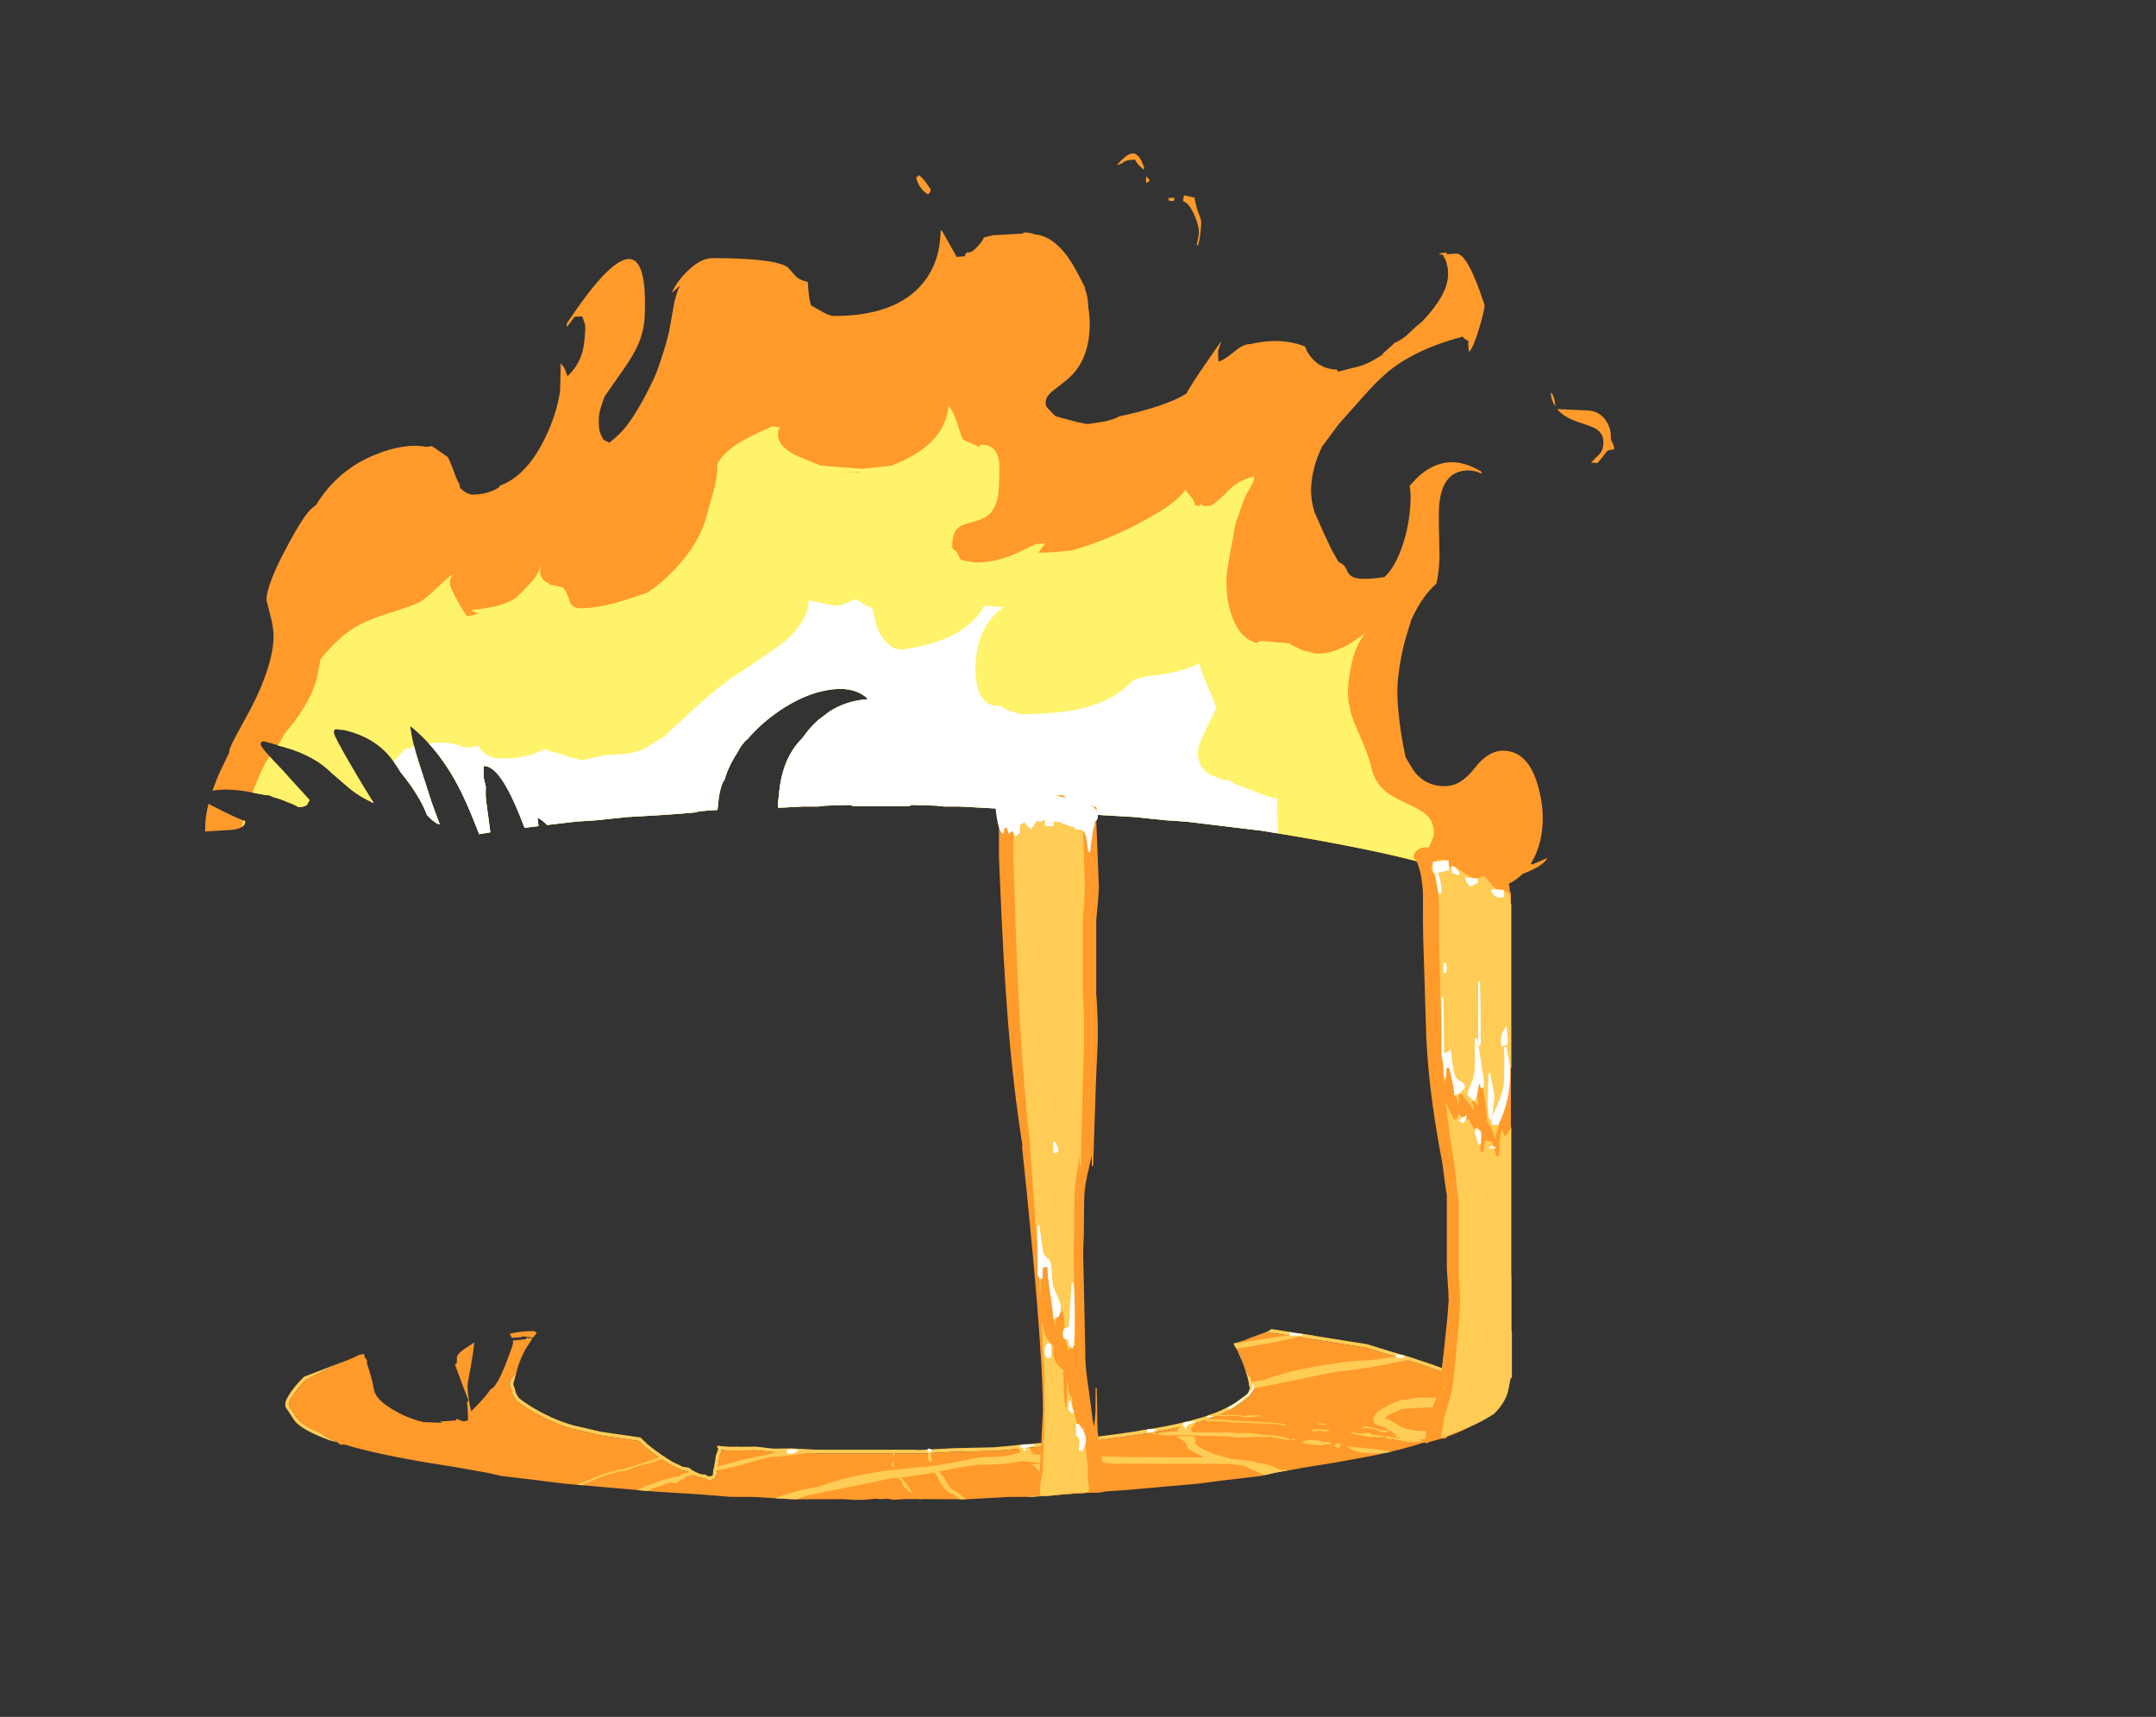 <?xml version="1.0" encoding="UTF-8" standalone="no"?>
<svg xmlns:ffdec="https://www.free-decompiler.com/flash" xmlns:xlink="http://www.w3.org/1999/xlink" ffdec:objectType="frame" height="701.75px" width="881.2px" xmlns="http://www.w3.org/2000/svg">
  <rect width="100%" height="100%" fill="#333333" stroke="none"/>
  <g transform="matrix(1.0, 0.0, 0.0, 1.0, 368.95, 694.95)">
    <clipPath id="clipPath0" transform="matrix(1.0, 0.0, 0.0, 1.0, 0.0, 0.0)">
      <path d="M244.45 -323.7 L244.4 -323.65 Q244.95 -324.5 244.95 -325.45 244.95 -334.8 202.55 -344.8 180.9 -349.9 146.25 -355.5 L145.9 -355.5 115.75 -359.15 107.95 -359.65 94.85 -361.0 80.45 -361.85 73.45 -362.35 67.1 -362.9 Q65.6 -363.7 52.55 -364.15 L38.0 -364.5 30.75 -364.9 23.35 -365.3 16.95 -365.3 13.85 -365.65 3.7 -365.95 3.1 -365.65 2.6 -365.45 -14.5 -365.45 -17.35 -365.45 -20.25 -365.45 -20.75 -365.65 Q-21.3 -365.85 -21.35 -365.95 L-31.5 -365.65 -34.55 -365.3 -41.0 -365.3 -48.4 -364.9 -50.95 -364.8 -51.0 -366.6 -50.6 -369.75 Q-49.5 -384.9 -41.0 -393.25 -38.0 -397.55 -34.55 -400.65 L-29.9 -404.15 Q-23.0 -408.55 -14.4 -409.15 L-14.65 -409.7 Q-20.45 -414.7 -30.75 -412.9 -40.35 -411.25 -50.45 -404.4 -58.05 -399.2 -63.55 -392.7 L-63.8 -392.6 Q-65.8 -390.8 -67.6 -387.3 -71.25 -381.75 -72.8 -376.3 -74.35 -374.2 -75.15 -369.0 L-75.7 -363.9 Q-83.6 -363.5 -84.75 -362.9 L-91.1 -362.35 -98.1 -361.85 -112.5 -361.0 -125.6 -359.65 -133.4 -359.15 -145.35 -357.75 Q-146.95 -359.4 -148.4 -360.25 L-149.3 -360.75 -149.2 -360.15 -148.85 -357.3 -154.55 -356.6 -155.6 -359.3 Q-164.45 -382.25 -171.25 -381.85 L-171.25 -377.0 -170.4 -373.45 -170.45 -370.3 Q-170.45 -368.3 -169.4 -361.2 L-168.55 -354.75 -173.1 -354.0 Q-176.8 -363.55 -179.4 -369.05 -188.15 -387.75 -201.3 -398.25 -200.7 -392.05 -197.5 -382.45 L-192.4 -366.6 -189.5 -358.8 -189.2 -358.1 -189.85 -358.2 Q-190.35 -358.2 -192.25 -359.7 L-194.4 -361.75 Q-197.3 -369.6 -205.15 -379.25 -207.9 -383.75 -209.9 -386.05 -216.85 -394.25 -229.85 -396.95 L-228.65 -396.5 -231.45 -396.95 -232.2 -396.75 Q-232.5 -396.5 -232.5 -395.4 -232.5 -394.15 -225.9 -382.8 -220.95 -374.25 -216.25 -366.75 -221.3 -368.9 -225.75 -372.4 L-233.3 -378.9 -234.95 -380.45 Q-242.5 -387.2 -255.9 -390.4 L-255.05 -390.3 -261.05 -391.95 -261.7 -391.85 Q-262.4 -391.7 -262.4 -390.7 -262.4 -389.35 -253.7 -380.4 L-253.45 -380.15 -250.2 -376.5 -242.4 -367.95 -243.3 -366.3 Q-243.7 -365.65 -244.55 -365.35 L-244.7 -365.45 -244.9 -365.25 -246.35 -365.1 -247.1 -365.1 Q-248.15 -365.9 -251.7 -367.2 -254.1 -368.3 -257.6 -369.25 L-258.75 -369.85 -260.9 -370.05 -268.1 -371.45 Q-280.15 -373.35 -285.2 -370.65 L-285.65 -371.1 -287.45 -370.3 -288.15 -368.75 Q-281.95 -365.4 -277.25 -363.1 -272.7 -360.8 -268.75 -359.35 -268.75 -356.0 -275.15 -355.7 L-289.35 -354.85 -291.0 -354.75 -300.15 -351.45 -305.8 -349.5 -306.35 -348.5 Q-307.4 -346.25 -308.0 -345.6 -306.7 -344.4 -304.95 -343.95 L-291.65 -343.25 Q-291.15 -342.6 -291.25 -341.95 -293.9 -340.55 -295.55 -338.9 L-303.85 -334.35 Q-312.2 -329.25 -312.2 -326.5 L-312.05 -325.35 -311.9 -325.45 Q-306.95 -325.8 -303.6 -327.4 L-303.55 -327.4 -308.1 -321.1 Q-313.75 -312.5 -313.75 -308.9 L-313.7 -308.15 -319.3 -304.9 Q-324.05 -301.75 -327.2 -298.3 -330.35 -294.9 -330.35 -292.95 -330.35 -291.9 -329.95 -291.8 L-328.15 -291.75 -316.65 -295.55 Q-322.8 -289.3 -325.4 -281.35 -327.65 -274.4 -327.65 -263.25 -327.65 -261.5 -327.3 -260.45 L-326.1 -257.45 Q-323.15 -262.3 -320.5 -267.05 L-319.75 -268.4 -319.9 -267.8 Q-321.65 -260.65 -321.65 -257.15 -321.65 -253.9 -319.3 -245.5 -318.7 -242.7 -317.65 -239.95 -315.3 -232.3 -314.0 -229.35 L-313.25 -229.85 -313.05 -230.15 -313.95 -237.7 -313.55 -239.25 -313.5 -239.35 -312.35 -236.65 -310.65 -232.9 -310.25 -231.65 -310.1 -231.3 -307.75 -225.0 -307.55 -224.5 -307.3 -223.95 -307.2 -223.65 Q-305.7 -220.15 -304.1 -217.4 L-303.85 -217.0 -303.25 -215.95 -301.5 -213.45 -301.35 -213.25 -301.25 -213.15 -301.15 -212.95 -300.95 -212.75 -300.75 -212.5 -300.6 -212.3 -300.5 -212.15 -300.4 -212.05 -300.3 -211.9 -290.4 -200.95 Q-283.0 -193.1 -276.2 -186.9 -269.05 -180.35 -262.55 -175.7 -254.35 -169.85 -247.3 -167.05 -244.2 -165.8 -241.3 -165.15 L-240.2 -164.95 -238.4 -164.25 Q-229.45 -160.85 -221.35 -159.5 L-218.0 -158.75 -219.75 -156.35 -221.55 -153.9 -223.35 -153.5 -224.4 -153.25 -225.25 -153.0 -225.75 -152.9 Q-241.85 -148.95 -252.35 -145.0 L-252.85 -144.75 -252.85 -145.3 -254.65 -144.45 -255.6 -143.9 Q-259.4 -142.75 -262.55 -141.1 -265.7 -139.45 -268.25 -137.35 -270.7 -135.35 -272.0 -133.4 L-271.6 -133.9 -272.2 -133.05 -272.5 -132.55 -272.75 -132.1 -272.8 -132.05 -273.4 -130.4 -273.65 -128.6 -273.55 -127.5 -273.65 -126.0 Q-273.65 -124.2 -271.45 -119.95 L-270.7 -118.5 -268.7 -115.35 -268.7 -115.3 -268.55 -115.15 -267.3 -113.7 Q-265.85 -112.3 -264.45 -112.25 L-264.8 -112.8 Q-263.7 -112.2 -262.55 -111.75 -260.3 -110.95 -258.05 -110.85 L-257.95 -110.85 -257.7 -110.3 -258.75 -108.8 -259.3 -108.2 Q-254.25 -108.3 -243.2 -100.1 L-242.9 -99.75 -242.7 -99.55 -242.75 -99.45 -239.9 -97.45 Q-233.65 -96.85 -228.5 -93.55 -226.65 -92.3 -225.05 -90.85 L-225.1 -90.85 -224.9 -90.7 -224.5 -90.35 -224.5 -90.3 -222.95 -88.7 -222.85 -88.55 -222.05 -87.45 Q-221.3 -87.2 -221.0 -86.95 L-220.8 -86.9 -221.55 -86.75 -221.3 -86.3 -219.1 -86.35 -219.05 -86.35 -218.9 -86.35 -218.7 -86.4 -218.5 -86.4 -215.9 -86.85 -215.55 -86.95 -215.25 -87.1 -215.2 -87.15 -215.15 -87.15 -213.35 -88.55 -212.45 -88.7 Q-212.15 -88.7 -212.05 -87.85 -211.95 -87.1 -212.4 -86.2 L-212.45 -86.15 -212.7 -85.7 -212.85 -85.5 -213.1 -85.15 -214.1 -84.05 -214.3 -83.9 -211.7 -85.6 -211.35 -85.8 -209.55 -87.05 -208.05 -88.05 -207.75 -88.35 -207.65 -88.4 -207.65 -88.3 -207.55 -86.7 -207.65 -86.1 Q-207.65 -85.15 -207.45 -84.85 L-206.85 -84.45 Q-206.2 -85.0 -205.55 -86.15 L-203.45 -87.05 Q-201.1 -87.3 -198.45 -86.25 L-196.45 -85.2 Q-193.05 -84.95 -191.45 -83.55 L-191.45 -83.45 Q-195.05 -83.1 -196.1 -82.15 L-196.0 -81.65 -195.0 -81.5 -194.55 -81.5 -191.3 -80.35 Q-189.95 -79.75 -189.0 -78.7 L-186.8 -78.0 -186.5 -77.85 -186.15 -77.7 -185.55 -77.45 Q-181.0 -75.45 -179.3 -73.4 L-178.35 -73.0 -368.95 -73.0 -368.95 -694.95 368.0 -694.95 368.0 -73.0 173.6 -73.0 172.55 -73.25 171.35 -74.5 Q176.7 -75.05 185.55 -77.1 L189.85 -78.05 188.15 -77.85 187.85 -77.95 187.75 -78.85 Q187.75 -79.95 189.25 -81.05 193.85 -81.85 197.15 -83.9 L198.5 -84.8 199.6 -84.95 204.4 -87.9 Q206.85 -89.0 209.2 -89.4 L209.1 -89.45 207.45 -90.3 206.3 -90.9 206.15 -91.0 206.15 -91.85 207.45 -91.95 208.75 -92.05 212.2 -92.45 212.25 -92.45 212.45 -92.5 213.25 -92.6 213.2 -92.55 214.95 -92.8 221.05 -93.55 221.65 -93.6 221.95 -93.8 220.95 -93.8 Q220.85 -93.65 220.75 -93.7 220.55 -93.75 220.55 -94.65 220.55 -95.25 221.2 -96.0 222.6 -97.75 227.4 -100.45 L228.5 -101.0 Q229.9 -103.55 232.5 -105.1 235.1 -106.6 238.95 -107.35 L238.95 -107.55 Q238.95 -108.2 239.55 -108.8 240.5 -109.8 242.95 -110.7 L245.75 -111.8 248.45 -112.85 247.45 -111.3 Q249.5 -112.3 252.1 -117.6 L252.95 -119.4 253.9 -121.65 Q255.1 -123.3 255.4 -125.05 L255.5 -126.1 Q256.0 -127.35 256.0 -128.6 L255.75 -130.5 255.25 -131.85 254.9 -132.6 254.55 -133.15 253.75 -134.25 252.9 -135.2 251.95 -136.15 250.6 -137.35 249.7 -138.05 249.4 -138.3 248.75 -138.75 Q244.45 -141.85 238.6 -143.7 L238.35 -143.75 237.95 -143.9 237.0 -144.45 235.2 -145.3 235.2 -144.75 234.7 -145.0 Q220.3 -150.4 195.55 -155.9 L175.25 -159.95 164.6 -161.9 Q166.9 -163.95 169.05 -166.55 172.65 -170.9 175.05 -175.85 177.1 -180.05 177.1 -181.9 L176.85 -183.4 176.65 -183.55 Q181.0 -188.8 184.65 -194.0 188.15 -197.45 190.6 -202.45 L191.0 -203.25 192.15 -205.15 Q193.6 -206.75 195.1 -209.3 198.65 -215.15 198.65 -218.45 198.65 -219.6 198.3 -220.0 198.05 -220.3 197.25 -220.55 L195.9 -218.6 197.2 -224.5 197.25 -224.95 Q198.95 -234.45 198.95 -240.55 198.95 -246.35 198.45 -248.7 197.5 -253.0 194.35 -254.8 194.1 -253.3 194.1 -251.55 L193.55 -247.65 193.4 -246.9 191.95 -252.65 192.05 -252.9 191.3 -255.95 190.6 -255.5 Q188.0 -262.3 187.05 -272.0 L186.65 -276.3 189.85 -280.45 190.05 -280.7 199.15 -289.05 Q206.9 -295.45 220.3 -305.1 L231.05 -312.85 231.15 -312.85 Q231.9 -312.85 237.55 -316.85 241.55 -319.6 243.25 -321.6 L243.6 -322.0 243.8 -322.2 243.8 -322.3 244.3 -323.25 244.45 -323.7" fill="#666666" fill-rule="evenodd" stroke="none"/>
    </clipPath>
    <g clip-path="url(#clipPath0)">
      <use ffdec:characterId="1186" height="318.5" transform="matrix(1.105, 0.0, -0.059, 1.271, -272.322, -632.218)" width="514.7" xlink:href="#shape1"/>
    </g>
    <use ffdec:characterId="1171" height="69.85" transform="matrix(1.0, 0.0, 0.0, 1.0, -252.35, -151.75)" width="490.25" xlink:href="#shape2"/>
    <clipPath id="clipPath1" transform="matrix(1.0, 0.0, 0.0, 1.0, 0.0, 0.0)">
      <path d="M122.8 -149.35 L120.85 -148.4 120.5 -148.4 119.95 -147.85 114.5 -147.1 109.05 -146.75 107.95 -146.4 106.05 -146.4 105.65 -146.55 Q106.8 -147.9 107.55 -147.85 L109.0 -147.5 114.05 -147.85 120.1 -148.65 120.15 -148.85 121.85 -149.8 Q123.9 -150.8 127.15 -151.0 L138.9 -151.8 138.95 -152.05 143.2 -151.8 145.35 -151.5 138.5 -150.85 129.7 -150.6 124.25 -149.8 Q123.5 -149.9 122.8 -149.35 M122.3 -152.3 L126.85 -152.85 127.15 -153.1 128.55 -153.1 129.05 -152.6 126.95 -152.05 121.75 -151.5 Q121.95 -152.15 122.3 -152.3 M134.1 -153.65 L138.3 -154.05 141.0 -154.05 141.05 -153.8 138.7 -153.1 134.15 -153.1 134.1 -153.65 M151.25 -152.85 Q154.0 -153.1 152.85 -152.3 L150.05 -152.05 148.75 -152.2 Q147.95 -152.35 148.0 -152.5 L151.25 -152.85 M158.4 -149.35 L162.2 -149.8 164.9 -150.2 164.95 -150.55 Q167.2 -150.4 167.25 -149.9 169.25 -150.6 173.55 -151.15 L173.6 -151.55 182.15 -151.35 182.2 -151.15 182.25 -151.15 183.85 -151.15 185.8 -151.15 186.35 -150.8 185.1 -150.45 182.05 -150.45 174.35 -149.6 Q167.2 -149.05 165.6 -148.15 L163.3 -148.4 163.6 -148.55 163.5 -148.55 Q163.0 -148.55 162.9 -148.7 L150.85 -146.15 Q135.45 -143.25 129.15 -143.15 127.65 -143.25 120.9 -141.25 L113.5 -139.1 98.3 -136.1 98.3 -136.15 96.9 -135.85 93.0 -134.95 93.15 -134.55 92.85 -134.25 Q91.65 -133.95 90.6 -133.2 L89.3 -132.25 88.85 -132.5 87.4 -132.8 83.55 -131.45 79.2 -129.95 Q78.3 -129.55 76.6 -128.35 75.45 -127.6 73.9 -127.6 70.1 -127.6 59.05 -118.15 L58.35 -118.35 Q59.6 -120.75 64.3 -124.25 68.15 -127.0 71.35 -128.55 76.0 -130.9 81.8 -132.9 87.15 -134.75 91.05 -135.35 L91.35 -135.85 96.25 -137.25 Q99.65 -138.4 102.15 -138.3 L102.65 -138.15 115.45 -141.65 130.4 -144.9 144.8 -147.3 158.15 -149.2 158.4 -149.35 M156.75 -152.75 L156.55 -153.0 156.3 -153.3 165.4 -154.9 170.35 -155.6 170.75 -155.0 171.55 -155.0 172.65 -155.45 173.45 -155.4 175.8 -155.85 177.95 -156.35 178.05 -156.4 Q180.1 -156.35 180.7 -155.6 L180.6 -155.6 178.0 -155.8 175.25 -155.55 172.8 -155.05 160.1 -152.75 156.75 -152.75 M159.55 -156.0 L158.0 -156.25 158.2 -156.4 167.2 -156.95 167.4 -157.2 168.3 -156.8 161.0 -155.95 159.55 -156.0 M103.7 -146.5 L104.95 -146.75 105.0 -146.55 Q103.85 -145.95 102.3 -145.45 L103.7 -146.5 M97.55 -145.15 L96.4 -144.35 92.55 -144.6 Q92.9 -145.2 93.7 -145.45 L96.6 -145.45 Q97.35 -145.45 97.55 -145.15 M90.65 -144.25 Q87.25 -143.8 83.6 -142.3 79.85 -140.7 78.0 -140.35 75.75 -140.15 72.3 -138.7 69.05 -137.35 65.1 -136.95 L64.85 -136.7 Q59.7 -135.6 54.35 -133.05 L47.6 -129.95 47.35 -129.7 Q47.1 -129.55 47.25 -130.1 47.45 -131.15 50.3 -132.35 L54.1 -133.8 58.25 -135.6 Q61.7 -136.95 64.95 -137.45 L65.3 -137.85 66.55 -137.9 68.0 -138.15 77.05 -141.0 86.6 -144.35 90.65 -144.25 M96.3 -116.1 L99.15 -115.8 93.1 -115.3 Q83.4 -115.25 83.35 -115.55 L73.85 -115.55 70.9 -115.15 64.55 -115.15 63.15 -115.15 58.45 -114.9 55.2 -114.45 54.4 -114.45 52.2 -112.15 51.35 -111.1 57.35 -110.8 59.3 -110.65 62.1 -110.4 63.25 -110.15 67.7 -110.0 72.2 -109.45 79.4 -109.5 81.2 -111.25 Q81.65 -111.75 83.15 -111.75 L95.15 -110.95 Q96.75 -111.9 103.3 -109.35 L103.8 -108.95 103.25 -108.8 98.3 -110.0 98.05 -110.05 Q97.8 -109.85 90.35 -110.15 87.4 -110.2 82.45 -108.95 78.35 -108.0 71.35 -108.7 L62.4 -109.45 61.45 -109.35 58.25 -109.1 49.9 -108.45 Q49.7 -107.25 50.0 -105.55 L53.0 -101.35 53.6 -100.6 52.15 -100.65 52.4 -100.45 60.15 -100.65 64.85 -100.6 83.5 -99.65 92.35 -99.4 123.1 -99.25 122.85 -99.4 Q121.0 -100.35 116.75 -102.65 116.2 -103.35 115.8 -104.85 115.6 -105.75 112.8 -107.1 L112.15 -107.8 112.1 -108.05 119.15 -107.9 Q119.8 -106.65 119.8 -105.75 L119.3 -105.0 119.3 -104.95 Q122.45 -102.4 127.35 -100.65 L134.3 -98.6 135.9 -98.5 Q141.85 -98.1 145.95 -96.9 148.55 -96.9 152.1 -95.2 L154.45 -94.15 164.45 -94.0 Q166.0 -92.85 166.55 -91.75 L175.85 -89.9 Q184.45 -88.1 185.9 -87.4 L187.45 -86.3 187.65 -86.25 189.8 -85.5 194.05 -83.85 204.2 -83.0 225.9 -83.55 Q233.95 -84.05 238.9 -83.65 L245.25 -79.3 246.1 -78.9 242.3 -79.5 Q236.15 -80.7 225.55 -79.45 L203.65 -79.45 203.5 -79.45 206.05 -76.45 Q209.15 -72.0 209.0 -69.45 208.75 -66.1 207.0 -63.15 L206.25 -62.05 211.6 -61.15 214.7 -61.1 220.1 -59.75 220.5 -59.65 220.5 -59.75 244.9 -59.9 251.05 -60.0 262.75 -61.1 262.8 -61.4 263.0 -61.4 262.4 -60.55 261.6 -58.05 261.0 -58.05 251.6 -58.4 249.2 -58.15 242.45 -57.6 235.8 -58.15 230.15 -58.8 220.5 -59.65 210.35 -60.0 204.1 -59.6 Q200.6 -56.35 194.7 -53.65 189.6 -51.4 181.9 -49.3 L180.05 -48.85 179.85 -48.8 186.0 -48.7 192.35 -48.55 192.7 -48.7 Q193.95 -48.95 200.45 -48.7 L212.5 -47.9 Q213.05 -48.0 213.1 -47.4 L212.85 -47.4 212.9 -47.25 212.95 -46.95 211.65 -47.25 206.95 -46.85 200.95 -46.55 196.65 -46.85 192.45 -47.25 192.4 -47.25 Q183.7 -46.6 177.05 -48.1 L167.2 -45.95 164.65 -45.45 166.75 -45.2 165.85 -44.1 162.15 -44.55 161.25 -44.8 148.35 -42.7 145.45 -42.4 143.7 -42.0 Q143.45 -42.05 143.45 -41.9 L142.9 -41.9 141.75 -41.5 Q129.35 -36.9 124.2 -36.8 L120.0 -37.15 113.05 -36.9 81.55 -33.9 76.65 -34.3 76.1 -34.05 75.05 -34.2 Q73.95 -34.45 73.75 -34.7 67.95 -34.5 60.25 -35.85 54.1 -37.05 43.5 -35.8 L21.6 -35.8 Q10.8 -35.95 6.65 -38.1 L0.45 -41.25 Q-13.35 -44.05 -18.75 -47.15 L-33.25 -47.55 Q-34.75 -48.6 -44.0 -50.95 L-53.85 -53.5 Q-56.1 -54.15 -59.2 -55.75 L-65.3 -59.0 Q-65.85 -59.7 -66.25 -61.2 -66.45 -62.1 -69.25 -63.45 L-69.9 -64.15 -69.85 -66.0 Q-69.6 -67.55 -67.95 -68.9 L-67.45 -69.4 Q-65.45 -75.45 -58.3 -79.65 -50.4 -84.35 -35.25 -87.25 L-35.0 -87.05 Q-23.3 -91.5 -7.0 -93.8 L6.95 -95.3 7.9 -95.35 9.8 -95.45 10.3 -95.55 11.85 -95.7 21.95 -97.4 23.45 -97.7 24.3 -97.9 Q31.15 -99.4 34.55 -99.4 43.4 -99.4 48.25 -101.5 45.75 -104.95 46.25 -107.15 L46.55 -108.2 45.85 -108.15 Q41.9 -107.9 36.45 -106.55 L13.2 -106.55 Q11.7 -104.6 11.5 -103.6 L11.2 -102.0 11.2 -101.85 11.8 -98.75 12.2 -97.7 10.7 -97.4 Q10.0 -99.8 10.5 -101.9 L10.7 -103.75 Q10.9 -104.8 12.2 -106.55 L12.05 -106.55 9.95 -106.8 9.85 -106.8 Q7.6 -107.2 7.65 -107.5 L10.6 -108.0 11.4 -108.1 15.25 -108.8 19.7 -109.45 Q19.05 -109.6 19.5 -109.85 L19.7 -109.45 19.6 -108.7 Q19.8 -109.9 22.95 -109.75 L25.75 -109.4 26.7 -109.3 30.4 -108.85 32.95 -108.25 Q33.45 -107.9 34.0 -107.9 L48.3 -110.65 48.05 -110.65 48.5 -111.3 49.55 -112.65 Q49.9 -113.05 50.4 -113.1 51.15 -114.35 51.85 -115.05 L50.65 -115.15 50.85 -115.45 52.2 -115.15 53.3 -115.15 54.4 -115.15 55.1 -115.25 55.35 -115.55 64.25 -115.9 65.35 -115.95 71.05 -116.2 71.35 -116.25 73.95 -116.25 78.7 -116.2 83.6 -115.85 93.5 -116.2 96.3 -116.1 M114.6 -113.05 L115.0 -114.05 119.9 -113.9 Q119.5 -112.8 118.3 -111.6 118.1 -111.55 118.0 -111.35 L117.95 -111.15 Q117.85 -110.55 118.3 -109.5 L132.2 -109.45 137.45 -109.2 141.25 -109.25 145.95 -108.65 147.05 -108.5 151.65 -108.25 151.7 -108.25 154.6 -107.85 155.25 -107.7 Q157.6 -107.15 157.85 -106.75 L157.95 -106.25 154.8 -106.8 153.25 -107.15 152.05 -107.35 149.65 -107.75 149.5 -107.5 Q146.7 -107.85 136.3 -107.35 L134.85 -107.6 132.05 -107.9 130.4 -107.9 123.35 -108.05 113.55 -108.5 108.25 -108.25 Q104.55 -108.3 104.35 -108.7 L104.8 -109.25 110.6 -109.85 112.25 -109.85 Q112.55 -111.3 114.1 -112.55 L114.6 -113.05 M114.8 -114.75 L108.85 -114.45 108.6 -114.6 108.3 -115.0 114.85 -114.85 114.8 -114.75 M116.4 -114.8 L115.35 -114.8 116.15 -116.3 117.2 -116.25 120.65 -116.15 120.25 -115.2 121.95 -115.3 121.95 -115.55 Q124.55 -115.4 124.8 -114.85 L126.6 -114.8 128.85 -114.75 131.35 -114.6 132.95 -114.45 146.95 -113.7 154.5 -113.15 157.15 -112.45 157.05 -112.3 155.95 -112.3 Q155.3 -112.3 155.2 -112.55 L152.8 -112.85 146.5 -113.15 136.0 -113.55 134.25 -113.65 132.35 -113.9 124.35 -114.1 Q123.35 -114.65 122.5 -114.6 L119.7 -114.45 117.1 -114.45 116.7 -114.6 116.4 -114.8 M120.55 -116.55 L116.5 -116.85 Q118.95 -120.5 123.75 -123.3 131.65 -128.0 146.8 -130.9 L147.05 -130.7 Q158.75 -135.15 175.05 -137.45 181.1 -138.55 191.85 -139.1 L192.35 -139.2 193.9 -139.35 Q199.4 -140.05 206.35 -141.55 213.2 -143.05 216.6 -143.05 225.45 -143.05 230.3 -145.15 231.55 -145.75 232.3 -145.45 232.9 -145.35 234.45 -144.1 247.25 -144.75 265.55 -143.3 L274.4 -143.05 311.1 -142.9 315.95 -142.3 Q323.25 -141.95 328.0 -140.55 330.6 -140.55 334.15 -138.85 343.9 -134.4 346.95 -133.45 351.45 -133.05 351.7 -132.65 L355.45 -132.9 358.15 -133.05 Q360.25 -133.15 363.5 -131.45 366.8 -131.0 371.85 -129.15 377.35 -127.25 380.25 -125.35 384.55 -125.3 388.1 -120.1 391.2 -115.65 391.05 -113.1 390.4 -103.45 376.75 -97.3 363.0 -91.3 330.4 -86.35 L327.5 -86.05 325.75 -85.65 325.5 -85.55 324.95 -85.55 323.8 -85.15 Q312.4 -80.9 307.15 -80.5 L307.45 -79.9 307.2 -79.4 306.1 -80.45 302.05 -80.8 295.85 -80.55 Q294.7 -82.45 291.4 -83.85 L302.45 -83.5 302.25 -83.6 301.45 -83.9 297.1 -85.6 296.3 -86.4 298.6 -85.85 302.65 -83.85 303.45 -83.5 303.65 -83.5 Q309.4 -84.85 319.95 -87.95 331.2 -91.3 349.95 -91.9 L350.05 -91.75 363.1 -95.4 Q388.5 -103.25 388.9 -109.15 389.25 -114.25 383.25 -117.65 377.9 -120.6 377.0 -123.55 373.55 -124.95 368.55 -125.65 365.8 -126.15 363.45 -127.8 L363.2 -128.05 357.65 -128.85 Q349.2 -130.3 342.95 -132.65 336.4 -133.6 332.95 -135.85 L329.55 -138.0 329.2 -137.65 Q328.5 -137.75 326.4 -138.4 L321.9 -139.6 318.5 -139.8 315.0 -140.3 274.1 -140.3 267.95 -140.35 Q263.8 -140.7 263.7 -141.0 L242.3 -139.9 237.15 -140.7 230.9 -141.4 Q224.35 -139.9 212.8 -139.9 210.15 -139.9 195.8 -136.95 185.6 -134.95 177.4 -134.35 L168.95 -132.6 142.65 -127.25 138.85 -125.75 129.75 -122.8 125.9 -121.15 Q122.4 -119.0 121.0 -116.75 L122.5 -117.2 126.15 -117.45 127.65 -116.9 127.75 -116.85 132.1 -116.55 138.55 -116.5 138.55 -116.2 140.55 -116.25 142.55 -116.6 146.7 -116.25 142.8 -115.85 142.55 -115.65 138.25 -115.8 138.3 -116.2 131.9 -116.15 128.45 -116.25 127.4 -116.3 122.6 -116.35 120.4 -116.25 120.35 -116.5 120.55 -116.55 M145.9 -115.8 L146.05 -116.2 147.25 -115.8 147.1 -115.7 145.9 -115.8 M160.9 -106.35 L158.75 -106.25 158.8 -106.95 160.9 -106.35 M20.9 -124.95 Q18.85 -124.5 16.05 -122.25 L12.05 -118.9 7.45 -115.8 7.45 -115.75 6.35 -115.65 6.35 -115.9 Q6.5 -116.45 7.6 -117.1 L9.0 -117.8 9.9 -118.85 Q10.75 -119.7 12.4 -119.95 13.7 -121.7 15.75 -122.8 16.5 -123.35 20.15 -125.05 L20.35 -125.2 20.9 -124.95 M35.1 -126.4 Q35.65 -126.3 35.7 -126.05 L34.8 -125.65 32.25 -125.1 28.55 -122.75 Q25.15 -121.15 24.35 -120.35 L20.95 -117.55 20.15 -116.7 19.2 -116.6 23.5 -120.75 26.6 -122.75 Q29.15 -124.1 30.65 -123.95 31.5 -125.3 32.1 -125.65 L34.9 -126.15 35.1 -126.4 M40.15 -128.95 Q40.8 -128.85 40.8 -128.45 40.25 -128.05 36.6 -126.55 36.9 -127.2 38.35 -128.0 L40.15 -128.95 M13.35 -115.15 L17.6 -115.65 18.45 -115.7 18.9 -116.25 19.15 -116.25 19.75 -116.25 19.55 -115.95 19.75 -115.95 20.3 -115.45 20.15 -115.3 20.05 -115.45 19.55 -115.65 19.3 -115.6 18.75 -114.45 18.05 -114.45 18.05 -114.95 18.25 -115.4 17.85 -115.3 17.5 -115.2 16.4 -114.9 13.75 -114.85 13.6 -114.9 13.35 -115.15 M11.1 -112.7 L10.6 -113.0 14.45 -113.5 16.2 -113.55 16.9 -113.6 17.85 -113.6 17.9 -113.8 18.55 -113.85 18.45 -113.6 19.8 -113.55 20.75 -113.3 21.95 -113.55 22.9 -113.8 28.35 -114.05 28.65 -114.45 29.3 -114.45 30.0 -114.45 33.9 -114.65 38.5 -115.25 38.7 -115.55 46.45 -115.65 46.6 -115.8 Q48.25 -115.8 48.3 -115.45 L48.3 -115.15 38.8 -114.75 38.55 -114.45 35.8 -114.1 29.8 -113.85 29.15 -113.8 28.55 -113.8 28.4 -113.5 22.8 -113.1 19.45 -113.0 19.5 -113.3 18.35 -113.3 Q17.6 -111.95 15.45 -109.3 L14.5 -109.4 14.6 -109.55 17.3 -112.55 17.7 -113.3 16.95 -113.1 15.95 -113.0 15.25 -113.0 13.7 -113.0 11.1 -112.7 M6.25 -115.2 L6.6 -115.3 7.15 -115.45 6.45 -114.4 5.65 -113.6 4.95 -113.55 Q5.15 -114.05 5.75 -114.15 L6.25 -115.2 M4.0 -113.0 L4.7 -113.0 Q4.05 -112.3 3.4 -111.85 L3.45 -111.75 Q2.15 -111.35 0.15 -108.1 L-0.65 -108.0 Q1.3 -111.55 2.55 -111.95 3.4 -112.65 4.0 -113.0 M4.3 -107.15 L3.05 -106.8 0.0 -106.8 -0.7 -106.6 Q-2.95 -102.65 -3.55 -100.0 L-3.7 -99.45 -3.8 -99.6 -4.1 -99.8 -4.1 -100.5 Q-3.6 -102.75 -1.5 -106.5 L-7.7 -105.95 Q-14.85 -105.4 -16.45 -104.5 L-18.75 -104.75 -18.45 -104.9 -18.55 -104.9 -19.15 -105.05 -31.2 -102.5 Q-46.6 -99.6 -52.9 -99.5 -54.4 -99.6 -61.15 -97.6 L-68.55 -95.45 -83.75 -92.45 -83.75 -92.5 -85.15 -92.2 -89.05 -91.3 -88.9 -90.9 -89.2 -90.6 Q-90.4 -90.3 -91.45 -89.55 L-92.75 -88.6 -93.2 -88.85 -94.65 -89.15 -98.5 -87.8 -102.85 -86.3 -105.45 -84.7 Q-106.6 -83.95 -108.15 -83.95 -111.95 -83.95 -123.0 -74.5 L-123.7 -74.7 Q-122.45 -77.1 -117.75 -80.6 -113.9 -83.35 -110.7 -84.9 -106.05 -87.25 -100.25 -89.25 -94.9 -91.1 -91.0 -91.7 L-90.7 -92.2 -85.8 -93.6 Q-82.4 -94.75 -79.9 -94.65 L-79.4 -94.5 -66.6 -98.0 -51.65 -101.25 -37.25 -103.65 -23.9 -105.55 -23.65 -105.7 -19.85 -106.15 -17.15 -106.55 -17.1 -106.9 Q-14.85 -106.75 -14.8 -106.25 L-8.5 -107.5 -8.45 -107.9 0.1 -107.7 0.15 -107.5 0.2 -107.5 1.8 -107.5 3.75 -107.5 4.3 -107.15 M30.4 -116.25 L30.15 -116.25 Q29.9 -116.35 30.1 -116.6 L36.35 -117.2 36.35 -117.3 43.8 -117.2 43.8 -116.9 43.4 -116.75 36.25 -116.35 30.4 -116.25 M62.85 -90.8 Q66.05 -88.1 73.7 -85.25 L74.75 -85.35 76.65 -85.35 Q79.3 -85.25 80.95 -84.5 83.55 -83.35 86.95 -83.2 L91.1 -83.25 95.6 -83.45 101.85 -83.85 110.85 -83.0 Q112.7 -83.7 116.25 -83.0 120.9 -82.0 122.0 -80.75 L125.3 -77.9 125.7 -77.5 Q126.6 -77.4 127.35 -76.6 L130.75 -75.65 131.15 -75.1 132.6 -74.85 Q132.8 -74.7 132.65 -72.65 L132.5 -71.65 131.7 -70.0 131.35 -69.5 140.65 -67.75 159.65 -66.8 Q163.8 -65.6 172.6 -64.75 L188.35 -63.4 194.55 -63.2 Q193.4 -61.8 191.0 -60.3 L190.85 -60.6 180.1 -61.4 177.25 -61.7 174.15 -62.3 172.9 -62.5 Q171.65 -62.85 171.55 -63.05 162.9 -62.05 160.15 -62.9 L151.6 -65.55 Q146.8 -65.45 136.15 -67.75 L129.95 -68.2 Q127.8 -66.65 124.0 -65.65 117.65 -64.1 95.95 -61.75 L94.6 -61.6 88.5 -60.95 87.75 -61.3 87.65 -61.7 84.6 -61.9 77.1 -60.8 63.05 -60.8 60.6 -61.05 59.05 -60.8 59.4 -60.8 60.35 -60.6 60.4 -60.45 58.55 -60.2 57.7 -60.35 55.4 -60.6 55.3 -60.8 58.9 -60.8 46.5 -62.65 38.85 -63.2 34.95 -63.5 34.3 -63.45 27.1 -62.8 24.25 -63.2 19.85 -63.9 19.4 -64.85 17.95 -66.0 Q15.8 -67.7 12.0 -68.85 10.1 -69.45 10.5 -71.85 10.8 -74.15 16.45 -76.85 19.9 -78.6 22.0 -79.1 L23.55 -79.3 23.8 -79.3 23.85 -79.1 Q27.5 -80.35 32.35 -80.05 L37.95 -80.2 39.95 -80.6 Q41.4 -80.95 42.6 -81.55 45.0 -82.75 60.0 -84.15 L68.7 -84.85 65.4 -85.35 65.15 -85.55 61.4 -88.5 Q61.05 -89.55 61.2 -90.8 L61.7 -90.5 62.85 -90.8 M64.0 -96.45 L60.25 -96.25 55.1 -97.05 48.85 -97.75 Q42.3 -96.25 30.75 -96.25 L24.7 -95.4 22.95 -95.1 14.95 -93.55 16.25 -91.65 Q17.35 -90.95 17.75 -89.45 L17.85 -89.05 20.05 -86.2 21.2 -85.55 Q22.2 -85.25 24.05 -83.65 26.1 -81.9 26.6 -81.65 L28.7 -80.6 26.7 -80.2 Q24.2 -81.65 22.2 -83.0 L20.7 -84.3 Q17.95 -84.6 15.25 -89.3 L13.8 -92.05 13.4 -92.55 12.95 -93.1 9.4 -92.45 8.45 -92.3 -0.6 -91.05 1.6 -88.4 3.8 -85.0 3.75 -84.85 Q3.0 -84.75 2.2 -85.7 L0.45 -87.4 Q-0.05 -87.6 -0.15 -88.95 -0.2 -89.35 -0.4 -89.55 L-1.4 -90.5 -1.8 -90.95 -4.65 -90.7 -13.1 -88.95 -39.4 -83.6 -43.2 -82.1 -52.3 -79.15 Q-54.45 -78.45 -56.15 -77.5 -61.4 -74.3 -62.0 -70.8 -62.25 -69.45 -63.75 -67.95 L-64.05 -67.7 -64.1 -67.5 Q-64.25 -66.7 -63.3 -64.95 -62.25 -63.2 -62.25 -62.1 L-62.75 -61.35 -62.75 -61.3 Q-59.6 -58.75 -54.7 -57.0 -52.9 -56.35 -42.85 -53.65 L-32.05 -50.55 -17.6 -50.35 Q-16.05 -49.2 -15.5 -48.1 L-6.2 -46.25 Q2.4 -44.45 3.85 -43.75 5.75 -42.2 8.1 -41.25 12.35 -39.6 22.15 -39.35 L43.85 -39.9 Q55.45 -40.65 60.55 -39.45 63.8 -38.1 65.2 -37.95 L74.35 -36.65 Q78.65 -37.95 90.35 -38.95 96.65 -40.4 108.15 -40.25 L121.6 -39.85 Q127.35 -41.2 137.9 -44.3 142.9 -45.8 149.4 -46.75 L151.45 -47.0 167.9 -48.25 168.0 -48.1 170.25 -48.7 168.8 -48.85 170.65 -49.3 172.15 -49.2 175.25 -50.05 177.1 -50.6 181.05 -51.75 Q193.95 -55.75 200.45 -59.25 L198.0 -58.95 192.9 -59.65 Q194.6 -61.35 195.75 -63.15 L198.6 -63.05 204.9 -62.25 205.8 -63.2 Q206.75 -64.4 206.85 -65.5 207.2 -70.6 201.2 -74.0 195.85 -76.95 194.95 -79.9 L194.4 -80.1 Q191.05 -80.65 189.05 -81.55 L186.5 -82.0 Q183.75 -82.5 181.4 -84.15 L181.15 -84.4 175.6 -85.2 Q167.15 -86.65 160.9 -89.0 156.1 -89.7 152.95 -91.1 L150.05 -91.15 Q146.6 -92.55 140.85 -95.2 L139.0 -96.0 136.45 -96.15 132.95 -96.65 92.05 -96.65 85.9 -96.7 Q81.75 -97.05 81.65 -97.35 L67.85 -96.65 64.0 -96.45 M61.55 -82.4 Q51.5 -81.8 45.1 -79.7 L43.1 -79.0 41.5 -78.3 38.7 -76.45 30.35 -75.9 28.35 -75.85 26.55 -75.8 22.6 -75.5 Q20.85 -75.05 17.05 -73.2 15.5 -72.55 15.15 -71.55 16.8 -71.2 20.15 -69.0 23.15 -67.1 27.8 -66.55 L36.45 -66.2 40.5 -66.05 43.15 -65.9 50.75 -65.35 59.95 -64.4 62.6 -64.05 63.45 -63.9 77.45 -64.3 79.85 -64.6 83.05 -65.0 89.8 -65.9 Q111.5 -66.05 121.2 -69.0 L123.1 -69.7 120.45 -70.0 121.25 -71.65 124.9 -70.85 125.05 -71.0 125.4 -71.3 126.35 -73.1 126.35 -73.15 125.9 -73.7 125.0 -74.25 124.9 -74.25 122.65 -74.95 122.7 -75.05 122.6 -76.0 122.05 -76.45 Q118.5 -79.25 113.2 -79.9 L110.85 -79.9 Q108.6 -81.25 107.35 -81.25 L100.35 -80.6 92.85 -79.8 92.3 -79.75 94.85 -79.05 Q95.8 -78.9 97.3 -78.15 99.0 -77.35 100.25 -77.0 L100.9 -75.85 Q110.0 -76.0 111.8 -74.65 L112.3 -73.65 115.1 -73.1 114.15 -71.3 113.9 -71.5 113.3 -70.6 Q112.8 -70.2 111.9 -70.15 L107.05 -73.1 105.2 -73.3 Q104.0 -74.1 102.2 -74.35 100.85 -74.6 99.75 -74.35 L99.15 -75.45 Q98.05 -75.65 95.3 -76.8 92.6 -78.1 88.05 -78.65 L81.6 -79.8 81.85 -79.85 74.6 -80.85 61.55 -82.4 M57.5 -69.85 Q58.35 -68.8 59.2 -68.3 60.6 -67.45 64.35 -67.05 L66.85 -66.65 69.25 -66.15 71.8 -65.0 68.6 -64.6 Q67.95 -64.85 67.35 -65.15 L67.4 -66.1 Q66.5 -66.35 66.55 -66.5 L64.0 -66.8 58.25 -67.15 Q57.7 -67.5 57.25 -68.55 53.25 -68.8 51.35 -69.75 50.2 -70.3 48.4 -71.55 L48.55 -71.8 Q50.0 -70.95 51.2 -70.45 53.35 -69.5 57.5 -69.85 M52.75 -96.45 L56.6 -96.65 58.45 -94.2 58.35 -94.0 58.9 -93.75 Q59.3 -92.65 60.55 -91.5 57.6 -91.6 54.5 -95.0 L52.75 -96.45 M43.85 -72.75 L44.4 -72.35 44.25 -72.2 40.15 -73.9 Q36.8 -75.25 36.3 -75.55 L36.45 -76.2 Q37.0 -75.0 39.3 -74.6 L41.85 -73.8 Q43.6 -73.3 43.85 -72.75 M65.6 -59.4 L67.55 -59.2 68.05 -58.8 Q70.3 -59.2 72.95 -57.85 75.55 -56.3 76.6 -56.1 L80.7 -55.85 80.9 -55.55 81.2 -55.2 Q80.3 -55.3 80.35 -55.45 L76.3 -55.85 65.05 -58.85 64.7 -60.0 Q65.35 -60.05 65.6 -59.4 M8.3 -81.2 L11.15 -80.0 12.3 -79.3 10.75 -79.1 Q9.9 -80.0 7.9 -80.65 L7.0 -81.75 6.9 -81.9 6.9 -82.55 Q7.1 -83.45 7.1 -82.7 L7.7 -82.0 8.3 -81.2 M8.8 -16.95 L-1.95 -17.75 -4.8 -18.05 -7.9 -18.65 -9.15 -18.85 -10.5 -19.4 Q-19.15 -18.4 -21.9 -19.25 L-30.45 -21.9 Q-35.25 -21.8 -45.9 -24.1 L-53.4 -24.9 -56.15 -25.45 -58.55 -25.85 -62.65 -26.4 -66.8 -26.95 -68.15 -27.85 -68.75 -26.95 Q-69.25 -26.55 -70.15 -26.5 L-75.0 -29.45 -76.85 -29.65 Q-78.05 -30.45 -79.85 -30.7 -81.2 -30.95 -82.3 -30.7 L-82.9 -31.8 Q-84.0 -32.0 -86.75 -33.15 -89.45 -34.45 -94.0 -35.0 -97.15 -35.3 -101.75 -36.5 L-112.65 -39.35 Q-114.1 -39.75 -116.9 -41.9 L-120.65 -44.85 Q-121.0 -45.9 -120.85 -47.15 L-120.35 -46.85 -119.2 -47.15 Q-115.7 -44.15 -106.75 -41.05 -100.85 -39.05 -87.2 -35.4 -86.25 -35.25 -84.75 -34.5 L-81.8 -33.35 -81.15 -32.2 Q-72.05 -32.35 -70.25 -31.0 L-69.75 -30.0 -62.05 -28.3 Q-50.45 -25.7 -41.4 -24.1 L-22.4 -23.15 Q-18.25 -21.95 -9.45 -21.1 L6.3 -19.75 16.55 -19.4 29.55 -17.5 32.65 -17.45 38.05 -16.1 38.45 -16.0 38.45 -16.1 62.85 -16.25 69.0 -16.35 80.7 -17.45 80.75 -17.75 83.1 -17.5 Q84.25 -18.15 86.05 -18.05 L108.35 -16.35 118.3 -16.9 Q116.8 -17.45 116.85 -17.75 L123.1 -17.5 Q123.3 -18.05 123.75 -18.25 L138.4 -20.0 Q139.25 -20.45 140.35 -20.7 L140.45 -20.7 Q143.55 -21.4 148.8 -20.75 L154.8 -19.65 161.25 -20.2 Q167.6 -20.7 167.85 -21.1 L172.9 -21.5 173.45 -21.95 184.05 -21.65 184.1 -21.25 178.55 -20.75 172.8 -20.0 164.6 -19.1 147.8 -17.75 146.25 -17.9 144.65 -18.45 Q142.5 -18.15 142.3 -17.75 L140.35 -17.9 140.4 -17.85 Q140.2 -17.7 139.6 -17.5 L139.85 -17.2 107.75 -15.15 107.8 -15.95 Q92.1 -15.7 82.8 -14.1 L81.3 -14.4 81.25 -14.6 78.95 -14.4 69.55 -14.75 67.15 -14.5 60.4 -13.95 53.75 -14.5 48.1 -15.15 38.45 -16.0 28.3 -16.35 15.95 -15.3 9.1 -16.35 8.8 -16.95 M18.4 -5.05 L30.45 -4.25 Q31.0 -4.35 31.05 -3.75 L30.8 -3.75 30.85 -3.6 30.9 -3.3 29.6 -3.6 24.9 -3.2 18.9 -2.9 14.6 -3.2 10.4 -3.6 10.35 -3.6 Q0.8 -2.9 -6.3 -4.75 L-11.8 -5.05 Q-14.9 -5.3 -16.25 -5.9 -17.65 -6.45 -19.65 -6.65 L-20.0 -6.65 Q-20.3 -5.75 -21.05 -6.0 L-21.45 -6.1 -22.8 -5.9 Q-24.25 -5.9 -24.4 -6.25 L-28.65 -6.25 -33.95 -5.85 Q-36.15 -5.85 -37.6 -6.55 -38.9 -7.25 -39.4 -7.1 -41.5 -7.05 -42.45 -7.6 L-44.7 -8.0 -45.7 -8.55 -48.05 -9.1 -51.1 -9.9 -55.0 -11.25 -57.3 -11.5 -53.7 -11.65 Q-51.9 -11.3 -51.25 -10.7 -50.5 -10.05 -47.75 -9.5 L-45.45 -8.95 -44.45 -8.3 -42.4 -8.4 -36.4 -8.55 -36.35 -8.55 -35.6 -8.3 Q-32.4 -7.45 -29.8 -7.5 L-23.1 -8.0 -19.9 -7.75 Q-19.8 -7.9 -19.8 -7.25 L-16.85 -7.2 -13.95 -6.25 -13.85 -5.9 3.95 -5.05 10.3 -4.9 10.65 -5.05 Q11.9 -5.3 18.4 -5.05 M49.6 -1.55 Q48.65 -2.05 45.1 -2.6 L37.75 -4.1 41.8 -4.25 43.4 -4.0 Q48.55 -3.6 50.95 -2.9 L52.8 -2.2 57.15 -1.65 49.6 -1.55 M69.0 -4.65 L71.6 -4.25 75.2 -3.95 76.7 -3.75 77.5 -3.6 78.85 -3.7 80.8 -4.15 82.8 -4.35 88.05 -4.65 91.4 -4.8 101.15 -4.25 101.35 -4.0 108.7 -4.25 111.8 -4.15 112.0 -4.15 115.35 -4.8 133.65 -5.6 133.85 -5.85 136.4 -5.85 136.7 -5.1 134.9 -5.05 133.45 -4.8 126.1 -4.15 Q122.95 -3.85 119.55 -4.0 L115.05 -3.7 114.0 -3.45 113.65 -3.15 110.85 -2.75 103.05 -3.0 94.05 -3.7 91.05 -3.45 94.35 -3.4 94.35 -3.0 83.05 -2.1 78.0 -2.5 75.95 -3.0 72.9 -3.4 70.1 -3.85 63.45 -2.35 Q61.1 -2.4 61.0 -2.75 L65.1 -3.6 Q66.3 -4.4 67.85 -4.35 L68.05 -4.35 69.0 -4.65 M124.75 -55.15 L128.35 -55.3 Q130.15 -54.95 130.8 -54.35 131.55 -53.7 134.3 -53.15 L136.6 -52.6 137.6 -51.95 139.65 -52.05 145.65 -52.2 145.7 -52.2 146.45 -51.95 Q149.65 -51.1 152.25 -51.15 L158.95 -51.65 162.15 -51.4 162.25 -50.9 165.2 -50.85 165.85 -50.6 164.0 -50.05 162.4 -50.3 162.05 -50.3 Q161.75 -49.4 161.0 -49.65 L160.6 -49.75 159.25 -49.55 Q157.8 -49.55 157.65 -49.9 L153.4 -49.9 148.1 -49.5 Q145.9 -49.5 144.45 -50.2 143.15 -50.9 142.65 -50.75 140.55 -50.7 139.6 -51.25 L137.35 -51.65 136.35 -52.2 134.0 -52.75 130.95 -53.55 Q128.55 -54.25 127.05 -54.9 L124.75 -55.15 M90.05 -59.8 L88.75 -60.2 88.25 -60.35 84.0 -61.35 83.85 -61.55 83.35 -61.6 84.7 -61.75 85.95 -61.4 88.8 -60.7 88.85 -60.75 95.1 -59.25 Q100.5 -58.3 101.55 -57.2 L103.15 -57.2 103.35 -56.8 100.2 -56.95 100.2 -57.05 95.45 -57.9 Q94.35 -58.6 91.7 -59.35 L90.0 -59.9 90.05 -59.8 M84.1 -54.75 L87.25 -54.55 87.8 -54.1 87.7 -53.85 87.1 -53.7 84.8 -53.8 84.1 -54.75 M108.15 -57.1 Q109.85 -56.8 109.8 -56.5 L111.7 -55.75 116.4 -55.45 119.55 -55.85 119.6 -55.85 119.75 -55.75 120.35 -55.75 120.45 -55.55 120.8 -55.3 120.95 -55.3 116.85 -54.5 115.1 -54.75 113.75 -54.95 109.5 -56.1 109.55 -56.4 106.5 -56.55 106.6 -56.65 107.5 -56.55 108.15 -57.1 M111.05 -50.7 L112.4 -50.45 114.65 -50.1 114.65 -49.9 114.25 -49.65 111.85 -49.95 110.8 -50.45 111.05 -50.7 M140.2 -47.0 L138.15 -46.75 137.85 -46.85 135.5 -46.4 134.75 -46.45 134.75 -46.4 132.1 -46.45 125.65 -47.9 Q124.9 -48.15 123.9 -48.7 L123.75 -49.15 123.85 -49.35 Q125.8 -48.7 126.1 -48.3 L129.05 -48.7 134.1 -47.35 134.45 -47.1 137.6 -47.4 137.95 -47.25 140.2 -47.0 M160.25 -8.8 Q165.85 -9.55 166.95 -10.05 168.85 -9.8 169.4 -9.2 L169.4 -8.05 166.65 -7.75 163.45 -6.8 155.1 -6.8 154.25 -7.2 Q153.25 -7.6 153.3 -8.05 L160.25 -8.8 M286.4 -152.35 L286.85 -152.9 292.65 -153.5 296.8 -153.15 314.25 -153.1 319.5 -152.85 323.3 -152.9 328.0 -152.3 329.1 -152.15 333.7 -151.9 333.75 -151.9 336.65 -151.5 337.3 -151.35 Q339.65 -150.8 339.9 -150.4 L340.0 -149.9 336.85 -150.45 335.3 -150.8 334.1 -151.0 331.7 -151.4 331.55 -151.15 Q328.75 -151.5 318.35 -151.0 L316.9 -151.25 314.1 -151.55 295.6 -152.15 290.3 -151.9 Q286.6 -151.95 286.4 -152.35 M290.35 -158.65 L296.9 -158.5 296.85 -158.4 290.9 -158.1 290.65 -158.25 290.35 -158.65 M285.85 -152.6 L285.3 -152.45 280.35 -153.65 280.1 -153.7 Q279.85 -153.5 272.4 -153.8 269.45 -153.85 264.5 -152.6 260.4 -151.65 253.4 -152.35 L244.45 -153.1 227.9 -151.8 Q223.95 -151.55 218.5 -150.2 L194.1 -150.2 191.9 -150.45 Q189.65 -150.85 189.7 -151.15 L197.3 -152.45 201.75 -153.1 Q201.1 -153.25 201.55 -153.5 L201.75 -153.1 201.65 -152.35 Q201.85 -153.55 205.0 -153.4 L212.45 -152.5 215.0 -151.9 Q215.5 -151.55 216.05 -151.55 L232.6 -154.75 239.4 -154.45 245.3 -153.8 249.75 -153.65 254.25 -153.1 261.45 -153.15 263.25 -154.9 Q263.7 -155.4 265.2 -155.4 L277.2 -154.6 Q278.8 -155.55 285.35 -153.0 L285.85 -152.6 M302.4 -160.15 L304.55 -160.85 308.2 -161.1 309.7 -160.55 320.6 -160.15 320.6 -159.85 322.6 -159.9 324.6 -160.25 328.75 -159.9 324.85 -159.5 324.6 -159.3 320.3 -159.45 320.35 -159.85 Q315.25 -159.75 310.5 -159.9 L304.65 -160.0 302.45 -159.9 302.4 -160.15 M298.3 -158.65 L304.0 -158.95 304.0 -159.2 Q306.6 -159.05 306.85 -158.5 L310.9 -158.4 315.0 -158.1 329.0 -157.35 336.55 -156.8 339.2 -156.1 339.1 -155.95 338.0 -155.95 Q337.35 -155.95 337.25 -156.2 L334.85 -156.5 328.55 -156.8 318.05 -157.2 316.3 -157.3 314.4 -157.55 306.4 -157.75 Q305.4 -158.3 304.55 -158.25 L301.75 -158.1 299.15 -158.1 298.75 -158.25 Q298.25 -158.5 298.3 -158.65 M246.6 -158.8 L240.5 -158.55 237.25 -158.1 235.65 -158.1 235.35 -158.4 235.35 -158.65 237.15 -158.9 237.4 -159.2 253.1 -159.85 253.4 -159.9 256.0 -159.9 260.75 -159.85 265.65 -159.5 275.55 -159.85 278.35 -159.75 281.2 -159.45 275.15 -158.95 Q265.45 -158.9 265.4 -159.2 L255.9 -159.2 252.95 -158.8 246.6 -158.8 M277.65 -127.1 L283.9 -127.5 292.9 -126.65 Q294.75 -127.35 298.3 -126.65 302.95 -125.65 304.05 -124.4 L307.35 -121.55 307.75 -121.15 Q308.65 -121.05 309.4 -120.25 L312.8 -119.3 313.2 -118.75 314.65 -118.5 Q314.85 -118.35 314.7 -116.3 314.2 -111.45 306.05 -109.3 298.65 -107.5 270.55 -104.6 L269.8 -104.95 269.7 -105.35 266.65 -105.55 259.15 -104.45 245.1 -104.45 242.65 -104.7 241.0 -104.45 228.55 -106.3 220.9 -106.85 217.0 -107.15 216.35 -107.1 212.15 -106.65 210.65 -106.5 210.75 -106.5 212.35 -105.95 214.5 -105.55 216.05 -105.55 Q217.6 -105.45 218.2 -104.5 L224.2 -103.8 231.6 -102.5 231.6 -102.2 240.55 -101.15 Q242.15 -100.35 244.6 -100.05 247.8 -99.0 251.45 -98.25 253.7 -97.85 255.15 -97.05 L257.3 -97.1 Q258.3 -97.3 258.9 -96.1 262.85 -95.05 268.2 -92.85 L274.25 -90.2 274.45 -90.05 281.65 -87.8 Q288.3 -85.75 289.8 -84.25 L290.8 -83.65 291.0 -83.6 Q292.2 -83.0 293.1 -82.2 L295.9 -80.3 296.9 -79.65 301.9 -75.85 302.05 -75.6 Q300.2 -76.05 299.25 -76.95 298.1 -78.3 296.9 -78.85 L295.75 -79.55 294.2 -80.45 285.65 -79.65 284.65 -80.3 Q281.55 -82.5 279.65 -83.6 L288.25 -83.9 283.7 -86.4 Q280.45 -87.9 273.8 -89.35 L273.55 -89.75 Q272.0 -90.35 270.8 -91.0 269.95 -91.65 265.8 -93.0 L261.6 -94.9 Q259.4 -95.85 254.85 -96.5 L250.0 -98.05 244.15 -99.5 243.05 -99.6 241.85 -99.9 240.3 -100.2 239.2 -100.85 237.15 -101.1 236.7 -101.25 231.1 -101.65 231.05 -101.7 229.1 -102.6 227.5 -102.75 Q225.9 -102.9 225.8 -103.1 L224.8 -103.15 Q223.8 -103.25 223.8 -103.45 L222.5 -103.55 221.1 -103.8 219.45 -103.85 217.8 -104.2 Q214.45 -104.65 213.4 -105.45 L213.7 -105.45 212.05 -105.7 207.0 -105.55 202.15 -106.4 202.1 -106.5 201.95 -106.25 Q201.7 -106.35 201.75 -106.8 L201.7 -106.8 200.4 -106.8 199.7 -106.8 199.25 -106.8 Q198.05 -106.8 198.05 -107.15 L197.65 -107.3 197.25 -107.7 196.7 -107.75 194.35 -107.5 192.2 -107.75 191.3 -107.5 187.95 -108.15 187.85 -108.25 186.7 -108.3 Q185.2 -108.55 185.2 -108.8 183.25 -108.95 183.15 -109.45 L183.35 -109.6 Q185.3 -109.5 185.55 -109.1 L187.4 -109.05 190.95 -109.35 191.9 -108.55 195.35 -108.15 198.05 -107.75 199.2 -107.85 199.45 -107.5 201.75 -107.35 202.25 -107.05 203.75 -107.25 201.9 -107.55 201.45 -108.5 200.0 -109.65 Q197.85 -111.35 194.05 -112.5 192.15 -113.1 192.55 -115.5 192.85 -117.8 198.5 -120.5 203.7 -123.15 205.85 -122.95 L205.9 -122.75 Q209.55 -124.0 214.4 -123.7 220.8 -123.3 224.65 -125.2 227.05 -126.4 242.05 -127.8 L256.8 -129.0 Q260.75 -129.15 263.0 -128.15 265.6 -127.0 269.0 -126.85 L277.65 -127.1 M243.6 -126.05 Q233.55 -125.45 227.15 -123.35 222.75 -121.95 220.75 -120.1 L212.4 -119.55 204.65 -119.15 Q202.9 -118.7 199.1 -116.85 197.55 -116.2 197.2 -115.2 198.85 -114.85 202.2 -112.65 205.2 -110.75 209.85 -110.2 L218.5 -109.85 222.55 -109.7 225.2 -109.55 232.8 -109.0 245.5 -107.55 259.5 -107.95 271.85 -109.55 Q293.55 -109.7 303.25 -112.65 L306.45 -113.9 307.1 -114.65 Q307.95 -115.45 308.4 -116.8 L307.95 -117.35 307.05 -117.9 306.95 -117.9 304.7 -118.6 304.75 -118.7 304.65 -119.65 304.1 -120.1 Q300.55 -122.9 295.25 -123.55 L292.9 -123.55 Q290.65 -124.9 289.4 -124.9 L269.95 -122.95 256.65 -124.5 243.6 -126.05 M248.05 -101.7 L252.65 -101.0 Q252.95 -100.45 254.3 -99.8 L255.85 -99.2 256.0 -99.2 256.25 -99.5 Q259.6 -98.45 261.9 -98.0 L266.4 -97.05 268.55 -96.65 270.75 -96.0 271.15 -95.6 271.5 -95.2 270.95 -95.15 Q269.25 -96.0 268.0 -96.0 265.65 -96.15 262.85 -97.2 L259.35 -98.45 256.4 -98.65 255.45 -98.55 245.25 -102.35 242.1 -102.5 Q242.7 -102.9 242.35 -103.15 L245.55 -102.5 248.05 -101.7 M212.15 -160.25 L218.4 -160.85 218.4 -160.95 225.85 -160.85 225.85 -160.55 225.45 -160.4 218.3 -160.0 212.45 -159.9 Q211.85 -159.9 212.15 -160.25 M210.45 -157.15 L204.85 -156.75 201.5 -156.65 201.55 -156.95 199.0 -156.75 195.75 -156.65 193.15 -156.35 192.65 -156.65 196.5 -157.15 201.85 -157.2 202.8 -156.95 204.0 -157.2 204.95 -157.45 210.4 -157.7 210.7 -158.1 215.95 -158.3 220.55 -158.9 220.75 -159.2 228.5 -159.3 228.65 -159.45 Q230.3 -159.45 230.35 -159.1 L230.35 -158.8 220.85 -158.4 220.6 -158.1 217.85 -157.75 210.6 -157.45 210.45 -157.15 M234.25 -158.8 L234.2 -158.7 232.7 -158.8 232.9 -159.1 234.25 -158.8 M202.2 -158.95 L202.1 -159.1 201.6 -159.3 199.9 -158.95 198.45 -158.55 195.8 -158.5 195.65 -158.55 195.4 -158.8 201.25 -159.5 201.25 -159.65 201.8 -159.6 202.35 -159.1 202.2 -158.95 M172.55 -112.6 L170.2 -112.75 170.0 -113.3 170.1 -113.4 Q170.45 -113.4 170.45 -113.15 L172.45 -113.15 Q172.95 -113.15 173.05 -112.75 L172.55 -112.6 M171.45 -105.55 L173.7 -105.55 Q175.35 -105.15 175.45 -104.75 L172.9 -104.6 172.2 -104.65 172.0 -104.25 170.9 -104.1 164.05 -104.9 163.35 -105.55 Q165.5 -106.8 168.25 -106.4 170.0 -106.35 171.45 -105.55 M167.35 -110.0 Q166.75 -110.15 166.75 -110.3 167.3 -110.4 167.95 -110.85 L171.15 -110.7 Q174.45 -110.55 174.4 -110.15 174.1 -109.85 172.95 -109.85 L170.6 -110.15 167.95 -109.9 167.35 -110.0 M177.0 -104.65 L177.35 -105.05 Q178.65 -104.9 179.2 -104.25 L178.25 -103.15 177.5 -103.3 Q176.7 -103.55 176.55 -103.95 176.55 -104.35 177.0 -104.65 M190.9 -111.75 L191.95 -111.35 Q193.2 -111.35 195.2 -110.45 L199.0 -110.15 198.85 -109.9 196.7 -109.45 194.05 -110.2 193.85 -110.55 191.6 -110.95 189.6 -111.25 188.8 -111.1 188.1 -111.25 Q188.2 -111.65 189.05 -111.95 L190.9 -111.75 M186.1 -101.5 Q183.45 -102.2 181.75 -103.7 191.95 -103.15 212.3 -99.75 235.75 -95.95 237.9 -93.2 L238.1 -93.05 240.25 -92.2 Q242.8 -90.9 244.45 -90.6 L244.7 -89.35 Q244.75 -88.3 244.9 -87.8 246.4 -87.5 249.1 -86.3 251.45 -85.1 252.2 -85.1 254.8 -85.1 257.25 -83.85 L261.4 -81.35 272.4 -82.6 277.8 -83.45 278.9 -82.8 284.5 -79.55 267.25 -77.9 269.35 -76.4 Q272.9 -73.5 274.15 -70.4 275.8 -69.4 276.05 -66.0 L275.75 -61.25 275.75 -61.1 290.4 -60.0 300.25 -60.5 300.2 -59.25 289.8 -58.8 289.85 -59.6 275.55 -59.0 275.25 -57.8 Q273.75 -52.7 267.45 -48.15 L270.1 -48.3 273.45 -48.45 283.2 -47.9 283.4 -47.65 290.75 -47.9 293.85 -47.8 294.05 -47.8 294.5 -47.9 293.55 -47.05 292.75 -46.4 285.1 -46.65 276.1 -47.35 273.1 -47.1 276.4 -47.05 276.4 -46.65 265.1 -45.75 263.7 -45.8 262.7 -45.25 Q259.4 -43.45 255.2 -41.65 L263.3 -41.15 Q265.25 -41.4 265.45 -41.6 L273.55 -41.95 275.7 -42.35 286.5 -42.35 285.0 -41.55 280.0 -41.4 275.65 -41.25 273.7 -40.85 266.7 -40.85 265.1 -40.6 262.9 -40.45 262.95 -41.0 251.85 -40.35 248.15 -38.95 Q234.0 -31.6 198.2 -23.55 L196.8 -23.65 Q206.05 -26.25 226.95 -33.4 245.35 -39.65 249.25 -40.7 248.35 -41.0 247.55 -41.45 250.2 -41.75 252.2 -41.5 257.85 -43.2 262.15 -45.85 L260.05 -46.15 258.0 -46.65 254.95 -47.05 254.6 -47.1 255.55 -47.75 257.25 -47.6 258.75 -47.4 259.55 -47.25 260.9 -47.35 262.85 -47.8 264.85 -48.0 265.25 -48.0 268.5 -51.1 Q271.4 -54.4 272.85 -58.05 L273.1 -58.8 264.85 -57.75 264.0 -57.8 264.45 -60.55 264.5 -61.25 265.15 -61.15 Q266.3 -61.8 268.1 -61.7 L274.15 -61.25 274.25 -61.4 274.6 -62.1 274.85 -65.0 Q274.95 -68.05 273.55 -70.35 272.45 -72.1 271.0 -72.65 268.9 -74.4 265.45 -75.9 L260.25 -77.8 258.7 -77.95 258.15 -77.7 257.1 -77.85 Q256.0 -78.1 255.8 -78.35 L255.35 -78.3 252.6 -79.9 250.55 -81.1 254.55 -80.55 250.15 -83.65 249.3 -84.25 Q245.55 -86.95 239.25 -89.35 L238.1 -90.5 236.7 -92.2 236.3 -92.2 Q235.1 -92.2 228.75 -94.25 222.2 -96.5 219.0 -96.65 L209.4 -98.8 Q200.5 -100.75 199.4 -101.25 190.7 -100.45 186.1 -101.5 M230.75 -105.45 L234.8 -104.9 236.15 -104.5 241.15 -103.65 241.6 -103.3 240.95 -103.1 Q239.55 -103.15 238.1 -103.8 L236.9 -103.85 Q235.75 -104.05 235.75 -104.2 L235.1 -104.2 Q234.4 -104.35 234.4 -104.5 L230.15 -104.65 Q230.45 -105.0 230.15 -105.3 L228.75 -105.0 225.85 -105.55 223.2 -106.35 223.4 -106.65 Q226.0 -105.8 228.6 -105.8 L230.75 -105.45 M164.9 -89.8 L165.4 -89.75 Q164.2 -90.25 163.3 -90.8 L162.1 -90.8 164.9 -89.8 M162.2 -50.75 L162.2 -50.6 162.25 -50.6 162.2 -50.75 M196.85 -42.5 L198.75 -42.95 199.65 -42.9 200.2 -42.2 196.3 -41.4 194.15 -41.55 188.45 -41.8 188.35 -42.2 180.95 -42.9 177.8 -42.95 Q176.2 -43.15 176.25 -43.3 L179.35 -43.75 188.95 -43.05 189.1 -42.75 193.4 -42.5 194.6 -42.25 196.85 -42.5 M202.05 -42.35 L205.15 -42.6 Q205.7 -42.4 205.75 -42.2 205.6 -41.95 204.65 -41.6 L203.25 -41.4 Q201.8 -41.4 201.65 -41.8 L202.05 -42.35 M164.25 -1.05 Q163.7 -0.5 163.15 -0.45 L162.45 -0.45 162.1 -1.4 Q162.3 -1.85 163.05 -2.35 L163.9 -2.35 164.7 -1.7 164.25 -1.05 M200.4 -13.95 L201.15 -13.15 Q200.25 -12.65 194.6 -11.0 L186.4 -11.0 Q186.0 -11.1 185.7 -11.3 185.0 -11.7 185.05 -12.05 L191.4 -12.9 197.05 -13.95 200.4 -13.95 M197.45 -4.65 L196.1 -4.35 195.9 -4.65 195.9 -4.5 195.9 -5.1 Q195.9 -5.75 196.35 -5.85 L197.5 -5.6 197.45 -4.65 M234.85 -45.85 Q239.05 -45.75 239.2 -45.3 L231.65 -45.2 227.15 -46.25 219.8 -47.75 223.85 -47.9 225.45 -47.65 233.0 -46.55 234.85 -45.85 M233.05 -41.4 L232.15 -41.25 Q230.6 -41.25 227.6 -42.2 L226.2 -41.85 Q225.6 -41.85 225.15 -42.2 225.2 -42.5 226.8 -42.65 L227.1 -42.95 233.1 -41.85 233.05 -41.4 M208.5 -13.8 L205.1 -14.4 208.6 -14.75 212.05 -15.3 Q237.6 -20.6 254.85 -25.6 270.15 -30.05 284.35 -36.05 291.25 -38.9 296.25 -41.55 L296.35 -41.6 291.8 -41.6 291.4 -41.8 291.4 -42.2 Q293.05 -42.95 294.0 -42.9 L294.1 -42.5 297.65 -43.05 299.35 -43.25 Q302.05 -44.9 304.0 -46.4 L304.8 -47.05 305.45 -47.6 Q303.55 -47.55 301.6 -47.65 L297.1 -47.35 296.4 -47.2 297.3 -48.4 297.4 -48.45 307.15 -49.35 Q311.1 -53.85 311.45 -59.25 L311.5 -59.9 301.5 -59.35 301.5 -60.4 301.45 -61.3 305.15 -61.15 Q305.35 -61.7 305.8 -61.9 L311.55 -62.5 Q310.7 -64.75 310.4 -65.9 L310.5 -66.05 Q312.2 -63.75 312.5 -62.8 L312.55 -62.6 320.45 -63.65 Q321.3 -64.1 322.4 -64.35 L322.5 -64.35 Q325.6 -65.05 330.85 -64.4 L336.85 -63.3 343.3 -63.85 Q349.65 -64.35 349.9 -64.75 L354.95 -65.15 355.5 -65.6 366.1 -65.3 366.15 -64.9 360.6 -64.4 354.85 -63.65 346.65 -62.75 329.85 -61.4 328.3 -61.55 326.7 -62.1 Q324.55 -61.8 324.35 -61.4 L322.4 -61.55 322.45 -61.5 Q322.25 -61.35 321.65 -61.15 L321.9 -60.85 312.75 -59.95 312.75 -59.35 312.75 -59.2 Q312.7 -56.05 310.1 -51.1 L309.15 -49.35 310.7 -49.35 309.7 -47.95 308.15 -47.8 307.65 -47.2 Q306.2 -45.3 304.7 -44.35 L303.0 -43.3 304.3 -43.3 303.3 -42.5 301.5 -42.4 300.75 -42.0 300.4 -41.85 294.8 -38.8 Q287.9 -35.25 283.75 -33.65 263.35 -26.0 254.3 -23.15 234.25 -17.05 211.95 -13.55 L208.5 -13.8 M210.85 -7.85 Q210.35 -8.0 210.4 -8.2 L216.7 -9.0 220.4 -9.65 221.45 -9.8 228.9 -11.55 Q233.65 -12.75 234.7 -12.45 L230.4 -10.55 Q227.35 -9.1 223.3 -9.1 L221.15 -9.4 Q219.75 -9.25 219.25 -8.95 L217.7 -8.0 213.05 -7.75 211.35 -7.75 210.85 -7.85 M236.6 -12.75 L236.1 -12.85 236.05 -13.0 Q237.25 -14.1 239.75 -14.65 L243.6 -15.55 Q247.4 -16.0 255.95 -17.9 L266.3 -20.6 266.95 -20.2 Q255.25 -16.8 254.3 -16.25 252.7 -15.6 247.5 -14.65 L240.15 -13.4 236.6 -12.75 M293.7 -87.5 Q293.3 -87.9 292.45 -87.9 L292.65 -88.2 Q293.6 -88.15 294.2 -87.75 L295.0 -87.1 294.75 -87.05 Q294.05 -87.1 293.7 -87.5 M290.6 -89.9 L291.4 -88.8 Q291.4 -88.45 291.15 -88.45 290.5 -88.95 286.05 -90.85 L280.35 -93.2 Q281.3 -93.4 284.0 -92.25 288.1 -90.6 290.6 -89.9 M300.25 -61.35 L300.25 -60.55 Q298.85 -61.1 298.9 -61.4 L300.25 -61.35 M323.05 -50.8 Q323.2 -50.1 322.95 -49.35 L322.2 -48.05 320.85 -46.65 317.05 -43.9 316.45 -43.3 315.55 -42.5 313.15 -40.3 Q311.25 -38.55 309.65 -37.6 L309.85 -37.4 307.2 -35.7 305.15 -34.75 304.4 -34.75 Q304.95 -35.7 306.9 -36.9 308.15 -37.75 309.0 -37.75 L313.0 -41.1 314.55 -42.5 315.55 -43.3 316.95 -44.45 320.95 -47.95 321.95 -49.35 322.3 -50.4 Q322.45 -51.45 323.05 -50.8 M253.8 -47.9 L253.05 -47.3 252.15 -47.5 245.5 -46.0 Q243.15 -46.05 243.05 -46.4 L247.15 -47.25 Q248.35 -48.05 249.9 -48.0 L250.1 -48.0 251.05 -48.3 253.65 -47.9 253.8 -47.9 M272.8 -22.5 Q271.35 -21.75 269.45 -21.35 L269.85 -21.95 Q274.3 -24.05 279.95 -24.9 281.8 -25.3 286.85 -27.6 L293.95 -30.7 Q298.8 -32.75 301.3 -33.35 L301.05 -32.7 Q296.25 -31.4 292.7 -29.6 L286.55 -26.4 Q280.65 -23.4 279.9 -23.4 274.55 -23.15 272.8 -22.5 M316.95 -48.7 L315.5 -48.45 310.95 -48.05 311.7 -49.35 315.7 -49.25 315.9 -49.5 318.45 -49.5 318.75 -48.75 316.95 -48.7 M304.3 -42.5 L305.2 -43.3 306.75 -43.3 306.75 -42.5 306.5 -42.35 306.4 -42.5 304.3 -42.5 M289.15 -41.85 L289.5 -42.0 289.5 -41.95 289.15 -41.85 M407.9 -149.2 L405.25 -150.0 405.45 -150.3 Q408.05 -149.45 410.65 -149.45 L412.8 -149.1 416.85 -148.55 418.2 -148.15 423.2 -147.3 423.65 -146.95 423.0 -146.75 Q421.6 -146.8 420.15 -147.45 L418.95 -147.5 Q417.8 -147.7 417.8 -147.85 L417.15 -147.85 Q416.45 -148.0 416.45 -148.15 L412.2 -148.3 Q412.5 -148.65 412.2 -148.95 L410.8 -148.65 407.9 -149.2 M437.9 -142.85 L438.05 -142.85 438.3 -143.15 443.95 -141.65 448.45 -140.7 450.6 -140.3 452.8 -139.65 453.2 -139.25 453.55 -138.85 453.0 -138.8 Q451.3 -139.65 450.05 -139.65 447.7 -139.8 444.9 -140.85 L441.4 -142.1 438.45 -142.3 437.5 -142.2 427.3 -146.0 424.15 -146.15 Q424.75 -146.55 424.4 -146.8 L427.6 -146.15 430.1 -145.35 Q432.8 -144.65 434.7 -144.65 435.0 -144.1 436.35 -143.45 L437.9 -142.85 M439.35 -140.75 Q440.35 -140.95 440.95 -139.75 444.9 -138.7 450.25 -136.5 L456.3 -133.85 456.5 -133.7 463.7 -131.45 Q470.35 -129.4 471.85 -127.9 L477.95 -123.95 Q482.15 -121.15 483.95 -119.5 L484.1 -119.25 Q482.25 -119.7 481.3 -120.6 480.15 -121.95 478.95 -122.5 L472.2 -126.45 465.75 -130.05 Q462.5 -131.55 455.85 -133.0 L455.6 -133.4 Q454.05 -134.0 452.85 -134.65 452.0 -135.3 447.85 -136.65 L443.65 -138.55 Q441.45 -139.5 436.9 -140.15 L432.05 -141.7 426.2 -143.15 425.1 -143.25 423.9 -143.55 422.35 -143.85 421.25 -144.5 419.2 -144.75 418.75 -144.9 413.15 -145.3 413.1 -145.35 411.15 -146.25 409.55 -146.4 407.85 -146.75 406.85 -146.8 Q405.85 -146.9 405.85 -147.1 L404.55 -147.2 403.15 -147.45 401.5 -147.5 399.85 -147.85 Q396.5 -148.3 395.45 -149.1 L395.75 -149.1 394.1 -149.35 389.05 -149.2 384.2 -150.05 384.15 -150.15 384.0 -149.9 Q383.75 -150.0 383.8 -150.45 L383.75 -150.45 382.45 -150.45 381.75 -150.45 381.3 -150.45 Q380.1 -150.45 380.1 -150.8 L379.7 -150.95 379.3 -151.35 378.75 -151.4 376.4 -151.15 374.25 -151.4 373.35 -151.15 370.0 -151.8 369.9 -151.9 368.75 -151.95 Q367.25 -152.2 367.25 -152.45 365.3 -152.6 365.2 -153.1 L365.4 -153.25 Q367.35 -153.15 367.6 -152.75 L369.45 -152.7 373.0 -153.0 373.95 -152.2 377.4 -151.8 380.1 -151.4 381.25 -151.5 381.5 -151.15 383.8 -151.0 384.3 -150.7 387.2 -151.1 388.3 -150.55 391.2 -150.45 392.8 -150.15 394.4 -149.6 396.55 -149.2 398.1 -149.2 Q399.65 -149.1 400.25 -148.15 L406.25 -147.45 413.65 -146.15 413.65 -145.85 422.6 -144.8 Q424.2 -144.0 426.65 -143.7 429.85 -142.65 433.5 -141.9 435.75 -141.5 437.2 -140.7 L439.35 -140.75 M426.75 -133.0 L426.95 -131.45 431.15 -129.95 Q433.5 -128.75 434.25 -128.75 436.85 -128.75 439.3 -127.5 L445.9 -123.55 Q448.85 -122.0 451.4 -120.05 454.95 -117.15 456.2 -114.05 457.85 -113.05 458.1 -109.65 L457.75 -104.2 Q457.4 -95.8 444.75 -88.9 440.8 -86.75 435.55 -84.6 L430.2 -82.6 Q416.05 -75.25 380.25 -67.2 L378.85 -67.3 Q388.1 -69.9 409.0 -77.05 428.8 -83.8 431.8 -84.5 444.05 -87.55 450.55 -94.75 454.4 -99.15 455.7 -104.2 L456.65 -105.75 456.9 -108.65 Q457.0 -111.7 455.6 -114.0 454.5 -115.75 453.05 -116.3 450.95 -118.05 447.5 -119.55 439.85 -122.25 438.55 -122.95 436.75 -124.0 431.35 -127.9 427.6 -130.6 421.3 -133.0 L420.15 -134.15 418.75 -135.85 418.35 -135.85 Q417.15 -135.85 410.8 -137.9 404.25 -140.15 401.05 -140.3 L391.45 -142.45 Q382.55 -144.4 381.45 -144.9 372.75 -144.1 368.15 -145.15 365.5 -145.85 363.8 -147.35 374.0 -146.8 394.35 -143.4 417.8 -139.6 419.95 -136.85 L420.15 -136.7 422.3 -135.85 Q424.85 -134.55 426.5 -134.25 L426.75 -133.0 M468.1 -134.5 L462.4 -136.85 Q463.35 -137.05 466.05 -135.9 470.15 -134.25 472.65 -133.55 L473.45 -132.45 473.2 -132.1 Q472.55 -132.6 468.1 -134.5 M474.7 -131.85 Q475.65 -131.8 476.25 -131.4 476.95 -131.1 477.05 -130.75 L476.8 -130.7 Q476.1 -130.75 475.75 -131.15 475.35 -131.55 474.5 -131.55 L474.7 -131.85 M484.3 -127.25 Q480.25 -128.75 479.15 -129.25 L478.35 -130.05 480.65 -129.5 484.7 -127.5 Q488.55 -125.85 489.5 -123.55 L489.25 -123.05 487.1 -125.2 Q486.0 -126.4 484.3 -127.25 M370.85 -154.75 L370.15 -154.9 Q370.25 -155.3 371.1 -155.6 L372.95 -155.4 374.0 -155.0 Q375.25 -155.0 377.25 -154.1 L381.05 -153.8 380.9 -153.55 378.75 -153.1 376.1 -153.85 375.9 -154.2 373.65 -154.6 371.65 -154.9 Q370.9 -155.0 370.85 -154.75 M394.55 -151.8 L394.75 -151.35 Q394.1 -150.95 391.35 -152.05 L391.25 -152.45 385.05 -153.0 383.9 -153.65 Q385.55 -153.95 393.85 -152.15 L394.55 -151.8 M329.15 -159.35 L327.95 -159.45 Q327.95 -159.65 328.1 -159.85 329.2 -159.65 329.3 -159.45 L329.15 -159.35 M340.85 -150.6 L342.95 -150.0 340.8 -149.9 340.85 -150.6 M352.5 -156.8 L354.5 -156.8 Q355.0 -156.8 355.1 -156.4 L354.6 -156.25 352.25 -156.4 352.05 -156.95 352.15 -157.05 352.5 -156.8 M345.4 -149.2 Q347.55 -150.45 350.3 -150.05 352.05 -150.0 353.5 -149.2 L355.75 -149.2 Q357.4 -148.8 357.5 -148.4 L354.95 -148.25 354.25 -148.3 354.05 -147.9 352.95 -147.75 346.1 -148.55 345.4 -149.2 M349.4 -153.65 Q348.8 -153.8 348.8 -153.95 349.35 -154.05 350.0 -154.5 L353.2 -154.35 Q356.5 -154.2 356.45 -153.8 L355.0 -153.5 352.65 -153.8 350.0 -153.55 349.4 -153.65 M358.6 -147.6 Q358.6 -148.0 359.05 -148.3 L359.4 -148.7 Q360.7 -148.55 361.25 -147.9 L360.3 -146.8 359.55 -146.95 Q358.75 -147.2 358.6 -147.6 M373.45 -56.55 L379.1 -57.6 382.45 -57.6 383.2 -56.8 Q382.3 -56.3 376.65 -54.65 L368.45 -54.65 Q368.05 -54.75 367.75 -54.95 367.05 -55.35 367.1 -55.7 L373.45 -56.55 M392.45 -51.85 L398.75 -52.65 402.45 -53.3 403.5 -53.45 410.95 -55.2 Q415.7 -56.4 416.75 -56.1 L412.45 -54.2 Q409.4 -52.75 405.35 -52.75 L403.2 -53.05 401.3 -52.6 Q400.55 -52.05 399.75 -51.65 L395.1 -51.4 393.4 -51.4 392.9 -51.5 Q392.4 -51.65 392.45 -51.85 M394.1 -58.95 Q419.65 -64.25 436.9 -69.25 452.2 -73.7 466.4 -79.7 480.9 -85.7 486.85 -90.7 494.2 -97.15 493.5 -105.55 L493.7 -105.55 493.65 -105.95 492.45 -109.55 492.55 -109.7 Q494.25 -107.4 494.55 -106.45 L494.8 -104.05 494.8 -102.85 Q494.75 -99.7 492.15 -94.75 489.5 -89.75 486.75 -88.0 482.9 -85.65 476.85 -82.45 469.95 -78.9 465.8 -77.3 445.4 -69.65 436.35 -66.8 416.3 -60.7 394.0 -57.2 L390.55 -57.45 387.15 -58.05 390.65 -58.4 394.1 -58.95 M325.1 -59.4 L325.3 -59.4 325.35 -59.7 325.6 -59.7 325.6 -59.45 325.7 -58.85 325.65 -58.6 325.7 -58.05 Q325.65 -57.1 325.05 -55.65 L324.8 -55.65 324.75 -55.55 Q324.65 -55.65 324.7 -56.2 L324.95 -57.85 324.9 -57.85 324.95 -58.45 324.95 -59.05 325.1 -59.4 M336.3 -50.85 Q335.3 -51.25 335.35 -51.7 L342.3 -52.45 Q347.9 -53.2 349.0 -53.7 350.9 -53.45 351.45 -52.85 L351.45 -51.7 348.7 -51.4 345.5 -50.45 337.15 -50.45 336.3 -50.85 M345.2 -44.1 L344.5 -44.1 344.15 -45.05 Q344.35 -45.5 345.1 -46.0 L345.95 -46.0 346.75 -45.35 346.3 -44.7 345.2 -44.1 M378.15 -48.0 L377.95 -48.3 377.95 -48.15 377.95 -48.75 Q377.95 -49.4 378.4 -49.5 L379.55 -49.25 379.5 -48.3 378.15 -48.0 M483.1 -76.35 Q478.3 -75.05 474.75 -73.25 L468.6 -70.05 Q462.7 -67.05 461.95 -67.05 L454.85 -66.15 Q453.4 -65.4 451.5 -65.0 L451.9 -65.6 Q456.35 -67.7 462.0 -68.55 463.85 -68.95 468.9 -71.25 L476.0 -74.35 Q480.85 -76.4 483.35 -77.0 L483.1 -76.35 M449.0 -63.85 Q437.3 -60.45 436.35 -59.9 434.75 -59.25 429.55 -58.3 L422.2 -57.05 418.65 -56.4 418.15 -56.5 418.1 -56.65 Q419.3 -57.75 421.8 -58.3 L425.65 -59.2 438.0 -61.55 448.35 -64.25 Q449.0 -64.1 449.0 -63.85 M507.15 -103.05 L507.35 -103.05 507.4 -103.35 507.65 -103.35 507.65 -103.1 507.75 -102.5 507.7 -102.25 507.75 -101.7 Q507.7 -100.75 507.1 -99.3 L506.85 -99.3 506.8 -99.2 Q506.7 -99.3 506.75 -99.85 L507.0 -101.5 506.95 -101.5 507.0 -102.1 507.0 -102.7 507.15 -103.05 M503.0 -91.6 Q503.95 -92.45 504.35 -94.05 504.5 -95.1 505.1 -94.45 505.45 -92.55 502.9 -90.3 L499.1 -87.55 495.2 -83.95 Q493.3 -82.2 491.7 -81.25 L491.9 -81.05 Q491.2 -80.45 489.25 -79.35 L487.2 -78.4 486.45 -78.4 Q487.0 -79.35 488.95 -80.55 490.2 -81.4 491.05 -81.4 L495.05 -84.75 Q497.65 -87.15 499.0 -88.1 L503.0 -91.6 M124.45 1.3 L124.35 1.15 115.35 1.7 115.05 2.05 109.75 2.05 109.35 1.85 109.35 1.45 Q111.0 0.7 111.95 0.75 L112.05 1.15 115.6 0.6 124.7 0.35 124.7 1.15 124.45 1.3 M105.05 2.05 L97.95 2.25 93.6 2.4 91.65 2.8 84.65 2.8 83.05 3.05 80.85 3.2 80.9 2.65 69.7 3.3 Q67.45 3.3 65.5 2.2 68.7 1.85 70.9 2.25 L71.1 2.05 81.25 2.5 83.4 2.05 91.5 1.7 93.65 1.3 105.15 1.3 107.35 1.45 107.45 1.7 105.05 2.05 M51.05 1.8 L51.0 2.25 50.1 2.4 Q48.55 2.4 45.55 1.45 L44.15 1.8 Q43.55 1.8 43.1 1.45 43.15 1.15 44.75 1.0 L45.05 0.7 51.05 1.8 M21.2 2.25 Q19.75 2.25 19.6 1.85 L20.0 1.3 23.1 1.05 Q23.65 1.25 23.7 1.45 L22.6 2.05 21.2 2.25 M18.15 1.45 L14.25 2.25 12.1 2.1 6.4 1.85 6.3 1.45 -1.1 0.75 -4.25 0.7 -5.8 0.35 -2.7 -0.1 6.9 0.6 7.05 0.9 11.35 1.15 12.55 1.4 14.8 1.15 16.7 0.7 17.6 0.75 18.15 1.45 M-169.65 -76.3 Q-168.35 -78.05 -166.3 -79.15 L-161.9 -81.4 -161.7 -81.55 -161.15 -81.3 Q-163.2 -80.85 -166.0 -78.6 L-170.0 -75.25 -174.6 -72.15 -175.6 -70.75 Q-176.2 -69.85 -177.15 -69.65 L-178.65 -68.2 -178.6 -68.1 Q-180.15 -67.65 -182.7 -63.1 -185.0 -59.05 -185.6 -56.35 L-185.75 -55.8 -185.85 -55.95 -186.15 -56.15 -186.15 -56.85 Q-185.55 -59.45 -182.85 -64.05 -180.8 -67.9 -179.5 -68.3 L-177.15 -69.85 -176.3 -70.5 -175.75 -71.8 -175.7 -72.25 Q-175.55 -72.8 -174.45 -73.45 L-173.05 -74.15 -172.15 -75.2 Q-171.3 -76.05 -169.65 -76.3 M-186.0 -54.55 L-185.8 -54.55 Q-186.0 -52.85 -185.05 -50.7 -184.15 -48.8 -182.7 -47.45 -181.7 -46.6 -180.45 -44.75 L-178.25 -41.35 -178.3 -41.2 Q-179.05 -41.1 -179.85 -42.05 L-181.6 -43.75 Q-182.1 -43.95 -182.2 -45.3 -182.25 -45.7 -182.45 -45.9 L-183.45 -46.85 -185.4 -49.55 Q-186.7 -51.85 -186.45 -52.85 L-186.0 -54.55 M-164.05 -70.5 L-164.0 -71.3 Q-163.75 -72.5 -158.55 -77.1 L-155.45 -79.1 Q-152.9 -80.45 -151.4 -80.3 -150.55 -81.65 -149.95 -82.0 L-147.15 -82.5 -146.95 -82.75 Q-146.4 -82.65 -146.35 -82.4 L-147.25 -82.0 -149.8 -81.45 Q-150.4 -80.75 -153.5 -79.1 -156.9 -77.5 -157.7 -76.7 L-161.1 -73.9 Q-163.1 -72.0 -163.45 -70.4 -163.75 -69.05 -166.95 -65.25 -170.25 -61.45 -170.55 -59.95 L-170.85 -58.35 -170.85 -58.2 Q-170.5 -57.1 -170.25 -55.1 L-169.75 -53.8 -168.2 -51.1 Q-167.1 -50.1 -165.8 -48.0 -164.7 -47.3 -164.3 -45.8 L-164.2 -45.4 -162.0 -42.55 -160.85 -41.9 Q-159.85 -41.6 -158.0 -40.0 -155.95 -38.25 -155.45 -38.0 L-150.1 -35.3 -149.5 -33.95 -149.55 -33.9 Q-150.75 -33.95 -154.3 -35.95 -157.45 -37.7 -159.85 -39.35 L-161.35 -40.65 Q-164.1 -40.95 -166.8 -45.65 L-168.25 -48.4 -168.65 -48.9 Q-169.65 -50.0 -170.7 -52.05 L-170.9 -52.05 -171.0 -52.65 Q-172.15 -55.65 -171.55 -58.25 L-171.35 -60.1 Q-171.15 -61.15 -169.8 -62.95 L-167.45 -65.9 -164.75 -68.9 -164.05 -70.5 M-174.95 -39.05 L-174.35 -38.35 -173.75 -37.55 -170.9 -36.35 -168.95 -35.0 -163.25 -30.95 -163.3 -30.7 Q-169.25 -33.15 -169.45 -33.4 L-171.3 -35.45 Q-172.15 -36.35 -174.15 -37.0 L-175.05 -38.1 -175.15 -38.25 -175.15 -38.9 Q-174.95 -39.8 -174.95 -39.05 M-79.75 -101.8 Q-79.3 -102.45 -78.35 -102.85 L-77.1 -103.1 -77.05 -102.9 Q-78.2 -102.3 -79.75 -101.8 M-76.4 -102.9 Q-75.25 -104.25 -74.5 -104.2 L-73.05 -103.85 -68.0 -104.2 -61.95 -105.0 -61.9 -105.2 -60.2 -106.15 Q-58.15 -107.15 -54.9 -107.35 L-43.15 -108.15 -43.1 -108.4 -38.85 -108.15 -36.7 -107.85 -43.55 -107.2 -52.35 -106.95 -57.8 -106.15 Q-58.55 -106.25 -59.25 -105.7 L-61.2 -104.75 -61.55 -104.75 -62.1 -104.2 -67.55 -103.45 -73.0 -103.1 -74.1 -102.75 -76.0 -102.75 -76.4 -102.9 M-53.5 -109.45 Q-53.0 -109.2 -53.0 -108.95 -53.2 -108.8 -55.1 -108.4 L-60.3 -107.85 -59.75 -108.65 -55.2 -109.2 -54.9 -109.45 -53.5 -109.45 M-43.75 -110.4 L-41.05 -110.4 -41.0 -110.15 -43.35 -109.45 -47.9 -109.45 -47.95 -110.0 -43.75 -110.4 M-23.85 -112.75 L-14.85 -113.3 -14.65 -113.55 -13.75 -113.15 -21.05 -112.3 -22.5 -112.35 -24.05 -112.6 -23.85 -112.75 M-33.3 -108.55 Q-34.1 -108.7 -34.05 -108.85 L-30.8 -109.2 Q-28.05 -109.45 -29.2 -108.65 L-32.0 -108.4 -33.3 -108.55 M-25.5 -109.35 L-25.75 -109.65 -16.65 -111.25 -11.7 -111.95 -11.3 -111.35 -10.5 -111.35 -9.4 -111.8 -8.6 -111.75 -6.25 -112.2 -4.1 -112.7 -4.0 -112.75 Q-1.95 -112.7 -1.35 -111.95 L-1.45 -111.95 -4.05 -112.15 -6.8 -111.9 -9.25 -111.4 -21.95 -109.1 -25.3 -109.1 -25.5 -109.35 M-91.4 -100.6 Q-94.8 -100.15 -98.45 -98.65 -102.2 -97.05 -104.05 -96.7 -106.3 -96.5 -109.75 -95.05 -113.0 -93.7 -116.95 -93.3 L-117.2 -93.05 Q-122.35 -91.95 -127.7 -89.4 L-134.45 -86.3 -134.7 -86.05 Q-134.95 -85.9 -134.8 -86.45 -134.6 -87.5 -131.75 -88.7 L-127.95 -90.15 -123.8 -91.95 Q-120.35 -93.3 -117.1 -93.8 L-116.75 -94.2 -115.5 -94.25 -114.05 -94.5 -105.0 -97.35 -95.45 -100.7 -91.4 -100.6 M-89.5 -100.95 L-88.35 -101.8 -85.45 -101.8 Q-84.7 -101.8 -84.5 -101.5 L-85.65 -100.7 -89.5 -100.95 M-141.9 -85.3 Q-141.25 -85.2 -141.25 -84.8 -141.8 -84.4 -145.45 -82.9 -145.15 -83.55 -143.7 -84.35 -142.2 -85.05 -141.9 -85.3 M-129.85 -68.5 Q-131.9 -66.15 -132.1 -65.0 -132.4 -63.75 -132.05 -61.9 L-129.05 -57.7 -123.6 -50.55 -123.7 -50.35 -123.15 -50.1 Q-122.75 -49.0 -121.5 -47.85 -124.45 -47.95 -127.55 -51.35 -129.55 -52.8 -131.8 -55.35 -136.45 -60.55 -135.8 -63.5 -135.55 -64.85 -134.85 -65.8 L-133.55 -67.65 -132.5 -69.0 -131.65 -69.45 Q-128.9 -74.0 -127.0 -71.55 L-129.85 -68.5 M-138.2 -29.1 Q-137.7 -28.9 -137.65 -28.7 L-137.8 -28.55 -141.9 -30.25 Q-145.25 -31.6 -145.75 -31.9 L-145.6 -32.55 Q-145.05 -31.35 -142.75 -30.95 L-140.2 -30.15 Q-138.45 -29.65 -138.2 -29.1 M-124.8 -24.9 Q-128.8 -25.15 -130.7 -26.1 -131.85 -26.65 -133.65 -27.9 L-133.5 -28.15 Q-132.05 -27.3 -130.85 -26.8 -128.7 -25.85 -124.55 -26.2 -123.7 -25.15 -122.85 -24.65 -121.45 -23.8 -117.7 -23.4 L-115.2 -23.0 -112.8 -22.5 -109.35 -21.0 -104.65 -19.75 Q-101.3 -19.05 -101.15 -18.65 -96.15 -18.0 -96.1 -17.75 L-93.25 -17.05 -93.2 -17.1 -86.95 -15.6 Q-81.55 -14.65 -80.5 -13.55 L-78.9 -13.55 -78.7 -13.15 -81.85 -13.3 -81.85 -13.4 -86.6 -14.25 Q-87.7 -14.95 -90.35 -15.7 L-92.05 -16.25 -92.0 -16.15 -93.3 -16.55 -93.8 -16.7 -98.05 -17.7 -98.2 -17.9 Q-108.6 -18.7 -114.7 -21.5 L-114.65 -22.45 Q-115.55 -22.7 -115.5 -22.85 L-118.05 -23.15 -123.8 -23.5 Q-124.35 -23.85 -124.8 -24.9 M-130.55 -19.8 L-133.4 -20.45 -133.3 -21.15 Q-131.8 -21.35 -130.6 -20.3 L-129.25 -19.05 Q-128.5 -18.3 -127.75 -18.55 -126.9 -18.8 -125.95 -18.05 -125.45 -17.7 -121.7 -16.95 L-121.65 -16.8 -123.5 -16.55 -124.35 -16.7 -126.65 -16.95 -126.9 -17.5 -129.85 -17.75 -130.15 -18.95 -130.55 -19.8 M-105.45 -12.45 L-101.35 -12.2 -101.15 -11.9 -100.85 -11.55 Q-101.75 -11.65 -101.7 -11.8 L-105.75 -12.2 -117.0 -15.2 -117.35 -16.35 Q-116.7 -16.4 -116.45 -15.75 L-114.5 -15.55 -114.0 -15.15 Q-111.75 -15.55 -109.1 -14.2 -106.5 -12.65 -105.45 -12.45 M-94.35 -10.2 L-94.95 -10.05 -97.25 -10.15 -97.95 -11.1 -94.8 -10.9 -94.25 -10.45 -94.35 -10.2 M-3.35 -95.35 L-4.3 -95.3 -4.4 -96.5 -3.95 -98.2 -3.75 -98.2 Q-3.9 -96.9 -3.35 -95.35 M-75.45 -13.0 L-74.55 -12.9 -73.9 -13.45 Q-72.2 -13.15 -72.25 -12.85 L-70.35 -12.1 -65.65 -11.8 -62.5 -12.2 -62.45 -12.2 -62.3 -12.1 -61.7 -12.1 -61.6 -11.9 -61.25 -11.65 -61.1 -11.65 -65.2 -10.85 -66.95 -11.1 -68.3 -11.3 -72.55 -12.45 -72.5 -12.75 -75.55 -12.9 -75.45 -13.0 M-71.0 -7.05 L-69.65 -6.8 -67.4 -6.45 -67.4 -6.25 -67.8 -6.0 -70.2 -6.3 -71.25 -6.8 -71.0 -7.05 M-58.2 -5.7 Q-56.25 -5.05 -55.95 -4.65 L-53.0 -5.05 -47.95 -3.7 -47.6 -3.45 -44.45 -3.75 -44.1 -3.6 -40.85 -3.2 Q-38.8 -2.25 -38.3 -2.25 L-34.1 -2.4 -30.05 -2.5 -26.25 -2.4 -25.75 -1.65 -25.9 -1.55 -26.65 -1.8 -34.3 -1.25 -40.85 -1.45 Q-42.65 -2.6 -44.2 -3.2 L-46.55 -2.75 -47.3 -2.8 -47.3 -2.75 -49.95 -2.8 Q-52.85 -3.75 -56.4 -4.25 -57.15 -4.5 -58.15 -5.05 L-58.3 -5.5 -58.2 -5.7 M-19.85 -7.1 L-19.85 -6.95 -19.8 -6.95 -19.85 -7.1 M-15.3 -1.55 Q-15.3 -1.3 -16.2 -0.45 -17.7 -0.3 -19.9 -0.9 L-24.05 -2.05 -19.7 -1.55 -19.25 -1.65 Q-18.8 -1.8 -18.65 -1.95 L-15.3 -1.55" fill="#000000" fill-rule="evenodd" stroke="none"/>
    </clipPath>
    <g clip-path="url(#clipPath1)">
      <use ffdec:characterId="1173" height="69.85" transform="matrix(1.0, 0.0, 0.0, 1.0, -252.35, -151.75)" width="487.35" xlink:href="#shape4"/>
    </g>
    <use ffdec:characterId="1188" height="287.9" transform="matrix(1.0, 0.0, 0.0, 1.0, -47.4, -371.5)" width="296.4" xlink:href="#shape5"/>
  </g>
  <defs>
    <g id="shape1" transform="matrix(1.0, 0.0, 0.0, 1.0, 251.7, 570.45)">
      <path d="M84.1 -565.25 L82.55 -566.45 Q81.15 -567.7 80.8 -568.5 77.1 -568.4 76.0 -567.25 L74.1 -566.7 Q77.5 -570.15 79.45 -570.45 82.25 -570.8 84.35 -565.8 L84.1 -565.25 M85.35 -562.8 Q85.8 -562.8 86.55 -561.8 L86.1 -561.25 85.35 -561.05 Q85.2 -561.05 85.2 -562.2 85.2 -564.0 85.35 -562.8 M99.35 -556.15 L99.5 -557.0 103.45 -556.25 Q104.2 -553.05 105.45 -550.8 106.35 -549.1 106.35 -547.85 106.35 -543.55 105.55 -540.9 L105.15 -540.9 Q105.1 -541.6 105.35 -542.5 L105.7 -544.55 Q105.7 -547.15 103.6 -550.8 101.35 -554.7 99.3 -555.05 L99.35 -556.15 M93.95 -555.35 L93.9 -555.65 93.8 -556.1 95.95 -556.25 96.0 -555.7 95.95 -555.3 95.0 -555.15 93.95 -555.35 M114.8 -506.95 L115.1 -503.55 Q117.15 -503.95 120.7 -506.65 123.95 -509.15 126.35 -509.15 L126.55 -509.15 Q137.35 -511.35 145.85 -508.7 L146.85 -508.4 147.85 -506.65 Q151.9 -501.15 159.0 -500.95 L159.65 -500.3 164.85 -501.5 Q169.6 -502.25 174.0 -504.85 L175.5 -505.65 175.65 -505.7 176.2 -506.0 175.6 -505.8 175.65 -506.0 178.8 -508.55 179.8 -509.45 Q182.15 -510.4 184.0 -511.75 L188.05 -515.15 189.7 -516.35 Q198.55 -524.8 198.55 -531.1 198.55 -533.35 197.9 -534.85 L197.85 -535.0 197.85 -535.15 197.2 -536.5 196.25 -537.9 194.6 -537.95 195.65 -538.0 194.7 -538.3 197.55 -538.6 197.8 -538.05 201.3 -538.25 Q205.5 -538.25 212.6 -521.65 212.6 -519.8 211.05 -514.5 209.3 -508.4 207.75 -506.65 207.2 -507.35 207.2 -510.2 206.7 -510.35 206.15 -510.65 205.1 -511.25 205.1 -511.55 187.0 -507.4 177.05 -499.5 173.6 -496.8 168.95 -491.95 L160.75 -483.5 155.2 -476.55 155.1 -476.6 Q151.55 -469.75 151.55 -462.9 151.55 -459.25 153.35 -454.75 L153.4 -454.8 Q157.5 -447.4 160.05 -443.25 L163.0 -439.05 Q164.8 -438.5 165.75 -437.15 166.6 -435.6 167.3 -435.0 169.65 -432.75 180.25 -434.25 183.6 -437.1 185.85 -443.0 187.85 -448.2 188.4 -454.35 188.9 -460.05 187.95 -463.55 L190.15 -465.75 Q192.55 -468.0 195.2 -469.25 203.75 -473.55 214.2 -468.15 L214.4 -467.45 Q211.65 -468.65 208.65 -468.5 199.2 -468.05 199.2 -456.1 199.2 -453.3 200.25 -440.55 200.3 -435.6 199.5 -432.1 194.35 -428.0 190.85 -420.4 L189.5 -415.85 Q188.3 -412.15 187.55 -407.0 186.9 -402.35 186.9 -399.4 186.9 -392.75 189.65 -381.55 L191.05 -376.5 191.25 -376.15 194.2 -372.15 Q198.7 -367.0 206.15 -367.0 212.05 -367.0 216.75 -372.7 221.5 -378.4 227.05 -378.4 236.05 -378.4 240.35 -367.7 242.95 -361.1 242.95 -355.15 242.95 -348.95 240.45 -344.1 L239.25 -342.0 239.9 -341.85 245.35 -343.9 Q244.0 -341.35 236.4 -338.75 233.4 -336.1 229.1 -334.7 L215.75 -327.55 Q207.1 -322.9 200.0 -316.25 188.85 -305.9 184.8 -302.75 L171.85 -290.4 Q162.55 -281.7 154.2 -278.2 140.95 -271.35 132.5 -267.45 119.95 -261.55 102.9 -257.4 L99.75 -255.45 Q95.15 -253.2 88.85 -253.2 L77.8 -253.7 Q68.5 -254.3 66.9 -254.95 L62.25 -255.8 Q58.05 -256.7 57.75 -257.1 55.1 -256.05 52.5 -256.05 47.85 -256.05 47.1 -257.1 L41.8 -257.55 Q36.4 -258.1 36.05 -258.55 L26.7 -260.05 Q21.75 -261.05 21.35 -261.55 L-20.3 -261.05 Q-26.0 -260.35 -38.5 -256.35 -49.5 -252.9 -64.15 -251.95 L-68.7 -252.3 Q-73.35 -252.7 -73.6 -253.2 L-99.2 -254.65 -108.4 -256.05 Q-113.0 -256.95 -113.5 -257.5 L-117.55 -257.95 Q-121.6 -258.5 -121.8 -258.95 L-129.55 -259.95 -131.55 -260.5 -133.85 -260.35 Q-136.5 -260.35 -174.8 -270.35 -181.95 -272.05 -185.35 -274.65 L-193.55 -280.55 Q-197.9 -282.85 -206.1 -289.6 -213.85 -295.9 -219.15 -301.3 L-235.55 -317.3 Q-242.6 -324.2 -245.45 -328.25 -249.05 -333.3 -250.4 -339.15 -251.7 -344.9 -251.7 -354.9 -251.7 -361.5 -247.25 -371.45 L-244.1 -377.75 -244.1 -378.1 Q-244.1 -379.25 -241.85 -383.2 L-236.85 -391.95 Q-229.65 -405.3 -229.65 -414.35 -229.65 -417.7 -231.3 -422.1 L-232.95 -426.95 Q-232.95 -432.1 -226.45 -443.65 -220.35 -454.65 -217.35 -456.6 L-216.25 -457.35 Q-208.9 -468.7 -195.15 -473.6 -184.45 -477.45 -176.3 -476.1 L-174.4 -476.35 -173.4 -475.8 -168.4 -472.9 Q-167.65 -472.15 -165.35 -467.2 -164.4 -465.2 -163.55 -464.15 L-163.25 -462.95 Q-160.65 -460.75 -158.4 -460.75 -153.1 -460.75 -148.95 -463.0 L-148.6 -463.6 Q-139.8 -466.45 -133.95 -476.55 -128.9 -485.4 -127.9 -494.1 L-128.1 -501.8 -128.2 -502.05 -128.15 -502.05 -128.2 -502.85 -127.8 -502.85 -127.7 -502.1 -127.3 -502.3 Q-126.25 -500.85 -125.45 -498.8 -121.7 -502.0 -120.45 -506.2 -119.65 -508.7 -119.65 -514.05 -119.65 -515.2 -120.2 -516.35 L-121.0 -518.05 -123.8 -517.95 -126.35 -514.8 -126.45 -514.6 -126.6 -515.75 Q-97.9 -556.25 -97.9 -517.8 -97.9 -512.5 -100.65 -507.35 -102.35 -504.1 -106.9 -498.25 L-111.35 -492.3 Q-113.1 -487.75 -113.1 -485.75 -113.1 -483.0 -112.7 -481.55 -112.25 -480.1 -111.0 -478.4 L-108.8 -477.45 Q-106.0 -479.4 -103.85 -481.6 -99.15 -486.55 -93.7 -497.5 -92.15 -500.65 -90.45 -506.25 -88.8 -511.55 -88.3 -515.05 -87.3 -522.3 -86.9 -523.75 -86.25 -526.35 -85.3 -528.0 L-88.3 -525.6 Q-86.75 -529.15 -82.85 -532.6 -78.2 -536.8 -73.85 -536.8 -50.8 -536.8 -45.8 -533.85 L-43.05 -531.3 Q-41.5 -529.75 -38.15 -529.15 -37.6 -524.3 -36.6 -521.65 L-32.2 -519.5 Q-29.4 -518.2 -27.8 -518.2 -4.95 -518.2 4.45 -528.75 10.1 -535.15 10.1 -544.15 L10.15 -546.05 10.6 -545.25 10.6 -545.6 16.5 -537.2 19.5 -537.4 Q19.55 -538.15 20.35 -538.7 21.55 -538.25 23.65 -540.15 25.4 -541.75 26.3 -543.45 L29.45 -544.15 40.7 -544.7 40.7 -545.05 Q43.1 -545.1 44.9 -544.45 50.85 -544.05 56.4 -538.45 59.8 -535.05 64.7 -526.95 L64.25 -527.3 64.7 -526.45 Q65.8 -524.1 66.0 -521.2 66.9 -517.75 66.9 -513.95 66.9 -502.95 58.85 -497.3 L53.8 -493.7 53.0 -492.95 Q51.9 -491.95 51.9 -490.3 51.9 -489.25 52.75 -488.55 L55.7 -486.0 58.55 -485.3 Q66.35 -483.45 67.95 -483.45 L74.25 -484.3 Q78.55 -485.25 79.1 -485.85 96.55 -489.15 103.75 -493.2 105.9 -496.8 109.95 -502.25 L115.85 -510.2 114.8 -506.95 M4.7 -557.35 Q1.4 -559.05 0.1 -562.75 L0.6 -562.95 1.05 -563.5 Q3.3 -562.15 5.75 -558.8 5.75 -557.8 4.7 -557.35 M238.95 -493.4 Q240.1 -491.75 240.3 -490.15 L240.45 -489.15 Q238.95 -490.95 238.55 -493.4 L238.95 -493.4 M262.2 -477.5 Q262.85 -476.65 263.0 -475.35 L260.7 -474.95 Q259.65 -474.05 258.75 -472.75 L257.05 -470.9 254.65 -471.05 257.85 -474.0 Q258.9 -475.05 258.9 -477.3 258.9 -480.3 256.0 -481.85 254.6 -482.6 249.5 -484.0 243.95 -485.5 241.2 -488.25 L251.65 -487.85 Q257.05 -487.85 259.75 -484.15 261.55 -481.75 261.55 -479.05 261.55 -478.2 262.2 -477.5 M-127.05 -496.9 L-127.05 -496.8 -127.0 -496.8 -127.05 -496.9" fill="#ff9a2b" fill-rule="evenodd" stroke="none"/>
      <path d="M28.35 -476.8 Q34.15 -477.05 35.6 -471.85 36.05 -470.2 36.05 -463.3 36.05 -457.6 33.5 -454.95 31.8 -453.15 27.95 -452.2 23.4 -451.15 22.35 -450.5 19.8 -449.0 19.8 -445.2 19.8 -444.05 19.95 -443.35 L20.85 -442.9 Q21.85 -442.2 22.95 -439.95 L24.95 -439.4 28.85 -438.9 Q37.05 -438.9 45.6 -442.65 L50.65 -444.85 54.05 -445.05 Q53.95 -444.65 52.85 -443.45 L51.8 -442.05 57.8 -442.25 64.15 -442.8 Q78.0 -446.3 90.65 -452.55 102.6 -458.4 105.0 -462.35 L107.6 -459.7 Q108.9 -458.2 108.9 -457.25 L110.75 -457.1 110.75 -457.65 Q111.65 -457.65 111.8 -457.1 L114.55 -457.1 Q116.7 -458.0 120.95 -462.0 124.5 -465.4 129.8 -466.45 L130.05 -466.85 Q130.3 -466.9 130.3 -465.25 L128.8 -462.6 Q127.0 -459.85 126.1 -456.85 L124.85 -453.25 Q124.1 -451.2 123.9 -449.5 L122.6 -441.2 Q121.8 -436.05 121.8 -434.4 121.8 -427.05 124.7 -421.15 127.95 -414.45 134.15 -413.0 L134.75 -413.35 135.5 -413.7 146.45 -412.9 146.45 -412.65 150.3 -411.05 Q152.05 -410.25 153.55 -410.25 155.25 -409.6 156.8 -409.6 164.9 -409.6 174.0 -416.25 171.4 -412.7 170.45 -409.85 169.65 -407.3 169.1 -403.7 168.65 -400.5 168.65 -398.3 168.65 -392.4 172.35 -385.9 177.35 -377.15 178.6 -373.0 180.05 -368.35 184.25 -365.35 186.75 -363.6 192.4 -361.4 197.8 -359.3 199.7 -357.85 202.9 -355.4 202.9 -351.45 202.9 -350.05 198.95 -343.15 L198.95 -343.05 198.1 -341.7 194.35 -335.7 Q192.35 -333.15 187.45 -329.15 182.35 -324.2 176.0 -319.5 166.4 -312.3 156.25 -307.65 145.6 -302.1 133.25 -298.4 L133.1 -298.35 Q128.25 -295.7 124.3 -294.65 116.65 -292.6 70.6 -288.35 L51.45 -288.05 44.15 -288.25 38.55 -288.85 17.2 -293.55 Q3.7 -296.25 -2.45 -297.85 L-22.4 -296.85 Q-37.8 -295.25 -47.35 -291.9 -58.55 -288.0 -66.25 -286.75 L-67.85 -286.95 Q-69.5 -287.2 -69.8 -287.55 -107.85 -288.05 -108.4 -288.6 -122.2 -288.8 -130.7 -289.15 L-139.1 -289.9 -143.9 -290.25 -149.1 -290.95 Q-179.65 -293.75 -191.5 -298.4 L-193.1 -299.05 Q-211.65 -305.05 -225.3 -321.65 -238.45 -337.7 -238.45 -351.35 -238.45 -354.45 -235.55 -362.75 -232.7 -370.75 -230.45 -374.55 -229.25 -376.5 -226.05 -380.45 -224.85 -382.05 -224.2 -383.5 L-220.6 -387.65 Q-213.6 -396.35 -212.6 -403.45 L-211.95 -407.7 -210.9 -408.95 Q-204.9 -415.7 -197.75 -419.05 -193.5 -421.0 -186.75 -422.8 -179.55 -424.8 -176.65 -426.0 -174.65 -426.8 -170.1 -430.75 -165.6 -434.65 -164.55 -435.05 -164.45 -434.8 -164.85 -434.4 -165.35 -433.85 -165.35 -432.3 -165.35 -431.0 -162.0 -426.25 -158.8 -421.7 -158.4 -421.7 -156.95 -421.7 -154.8 -422.45 L-154.35 -422.6 Q-156.8 -423.1 -156.8 -423.65 -146.3 -424.55 -141.75 -426.95 -139.45 -428.2 -134.4 -433.5 -133.55 -434.4 -132.55 -436.65 L-131.8 -438.4 -132.25 -436.4 Q-132.25 -435.3 -131.55 -434.2 -130.65 -432.7 -128.75 -432.3 L-128.75 -431.9 -123.9 -431.0 Q-122.8 -430.6 -121.55 -428.25 L-120.2 -425.5 -119.4 -424.85 Q-118.3 -424.2 -116.65 -424.2 -109.35 -424.2 -99.8 -427.0 L-92.4 -429.1 Q-87.2 -432.1 -82.7 -436.45 -73.85 -444.9 -71.65 -453.6 L-69.4 -461.9 Q-68.15 -466.95 -68.5 -470.5 -66.85 -473.7 -62.2 -476.6 -57.9 -479.2 -50.0 -482.2 -49.2 -482.7 -48.15 -482.7 L-45.65 -482.2 -46.2 -481.9 Q-46.55 -481.75 -46.55 -480.2 -46.55 -476.2 -39.0 -473.15 L-30.15 -470.05 -30.0 -470.05 -14.95 -469.05 -4.3 -470.0 Q-1.75 -470.85 0.85 -471.95 15.6 -478.4 16.0 -489.3 17.9 -487.65 19.4 -484.0 21.25 -479.45 21.9 -478.5 23.2 -477.85 26.65 -476.65 L28.35 -476.05 28.35 -476.8 M-16.0 -468.0 L-23.45 -468.15 -15.75 -467.85 -16.0 -468.0 M-199.55 -302.55 Q-203.9 -305.25 -206.55 -306.55 -201.5 -302.75 -196.65 -300.85 L-199.55 -302.55" fill="#fef36b" fill-rule="evenodd" stroke="none"/>
      <path d="M37.95 -424.65 L38.05 -424.65 40.0 -424.65 Q36.8 -422.8 34.45 -419.6 30.5 -414.15 30.5 -407.0 30.25 -403.4 31.25 -399.9 33.25 -392.8 39.5 -392.8 L40.4 -392.85 Q42.05 -391.75 44.65 -390.95 L46.2 -390.7 46.3 -390.65 46.25 -390.65 47.4 -390.25 47.6 -390.2 48.5 -390.1 48.55 -390.1 Q62.2 -390.3 69.9 -391.85 77.9 -393.4 84.0 -397.1 L84.2 -397.2 Q86.35 -398.55 88.75 -400.8 91.0 -401.95 95.85 -402.55 L96.15 -402.55 Q106.3 -403.45 113.2 -406.45 113.9 -404.2 116.65 -399.15 120.25 -392.55 120.25 -392.15 L117.25 -386.1 Q114.25 -380.15 114.25 -378.95 114.0 -376.35 115.3 -374.05 117.1 -370.8 121.65 -369.9 123.3 -368.95 126.25 -368.9 127.7 -367.85 130.0 -367.2 L140.8 -363.7 140.85 -363.7 142.4 -363.35 144.25 -363.15 144.75 -356.8 145.25 -352.8 Q145.4 -342.15 150.0 -333.0 155.05 -322.95 164.25 -319.5 169.35 -315.45 175.95 -313.75 172.6 -307.3 171.25 -305.85 166.55 -301.05 161.3 -296.9 154.45 -291.35 149.25 -289.2 L135.1 -282.6 Q126.95 -278.65 120.85 -276.35 102.15 -269.4 65.75 -264.05 L38.25 -264.05 Q31.2 -264.35 26.35 -264.1 L17.2 -266.7 16.45 -266.8 11.95 -267.05 8.45 -267.25 6.5 -267.7 Q-32.15 -267.75 -40.5 -266.55 L-40.65 -266.55 -43.6 -265.9 Q-52.95 -265.6 -60.25 -264.15 -69.5 -262.3 -86.5 -262.3 L-106.95 -264.45 Q-126.7 -266.65 -143.5 -267.05 L-159.45 -268.05 -161.35 -267.8 Q-170.25 -269.25 -177.25 -271.15 -200.85 -277.5 -209.75 -290.5 -219.0 -304.0 -220.2 -306.15 L-221.15 -307.95 -221.1 -308.3 -221.0 -310.15 Q-221.0 -312.95 -221.7 -315.05 L-222.8 -317.85 Q-223.75 -320.9 -220.75 -328.25 -219.7 -330.85 -213.6 -337.6 L-210.8 -339.3 -210.8 -339.25 -210.65 -339.4 Q-203.75 -344.05 -199.3 -349.9 L-199.2 -350.0 Q-196.95 -352.85 -195.3 -356.05 -188.35 -364.4 -187.55 -370.25 L-183.15 -374.8 -179.25 -378.75 -175.65 -379.8 Q-164.8 -382.35 -157.75 -379.6 L-157.8 -379.6 -155.0 -379.4 -152.0 -380.1 -151.95 -380.1 -151.9 -379.95 -151.9 -379.9 -151.3 -379.05 Q-149.85 -377.2 -146.95 -376.4 -145.95 -375.95 -144.75 -376.0 L-142.75 -375.9 Q-133.65 -375.9 -127.35 -378.95 -125.8 -378.05 -123.3 -377.8 L-122.15 -377.45 -122.1 -377.45 -121.6 -377.4 -119.85 -376.95 Q-119.05 -376.45 -118.05 -376.3 L-115.8 -375.9 -115.75 -375.9 Q-114.5 -375.25 -113.0 -375.45 L-110.7 -375.9 -105.05 -376.9 -98.45 -377.3 Q-91.75 -377.9 -88.65 -380.15 L-88.45 -380.25 -84.65 -382.35 -84.6 -382.35 -84.1 -382.65 -84.05 -382.65 -83.5 -383.0 -83.4 -383.05 -71.75 -392.85 -71.55 -393.0 Q-63.65 -399.4 -57.6 -402.95 -43.45 -411.3 -40.65 -413.45 -32.15 -420.0 -32.35 -426.7 L-32.35 -426.8 -29.5 -426.25 -22.45 -424.95 -22.35 -424.95 Q-21.0 -424.95 -16.55 -426.55 L-15.0 -427.15 -13.95 -426.5 -13.75 -426.45 Q-11.25 -424.95 -8.7 -424.25 L-6.9 -418.75 -6.8 -418.5 -6.75 -418.45 Q-4.65 -413.55 0.25 -411.25 L2.75 -410.85 Q18.35 -412.75 26.25 -418.2 L26.5 -418.4 Q31.0 -421.55 32.6 -425.0 L37.95 -424.65" fill="#ffffff" fill-rule="evenodd" stroke="none"/>
    </g>
    <g id="shape2" transform="matrix(1.0, 0.0, 0.0, 1.0, 252.35, 151.75)">
      <path d="M139.45 -147.05 L141.9 -148.1 146.05 -149.6 148.1 -150.35 149.5 -150.9 150.7 -151.75 189.15 -145.65 189.75 -145.55 198.2 -142.95 Q221.9 -136.05 229.3 -131.9 232.1 -130.3 234.1 -128.1 235.0 -126.0 235.0 -123.65 235.0 -116.4 225.4 -110.2 L226.65 -111.95 Q225.1 -111.65 223.95 -111.05 233.3 -116.9 233.5 -123.65 233.5 -125.6 232.8 -127.3 231.0 -129.2 228.55 -130.6 L228.6 -130.6 Q221.25 -134.7 197.8 -141.5 L189.35 -144.1 189.0 -144.15 151.1 -150.15 150.85 -150.0 148.8 -150.45 139.45 -147.05 136.3 -145.95 136.1 -146.05 136.05 -145.9 135.6 -145.75 Q135.65 -145.6 135.95 -145.45 L136.25 -143.95 135.15 -145.85 136.5 -146.2 139.45 -147.05 M-230.9 -105.4 L-234.1 -106.2 -237.45 -107.5 Q-246.8 -111.3 -249.0 -114.9 L-252.25 -119.9 -252.35 -121.2 Q-252.35 -122.8 -249.7 -126.5 -247.55 -129.45 -244.65 -132.25 L-225.6 -139.55 -234.7 -135.55 Q-240.55 -132.9 -242.95 -131.3 L-243.85 -131.0 Q-246.5 -128.35 -248.45 -125.6 -250.7 -122.5 -250.85 -121.2 L-250.8 -120.4 -247.75 -115.7 -247.7 -115.65 Q-245.65 -112.5 -237.35 -109.1 -236.45 -108.0 -232.75 -106.3 L-231.0 -105.55 -230.9 -105.4 M-221.15 -141.3 L-220.3 -141.6 -220.55 -142.35 -219.9 -140.45 -220.3 -141.2 -221.15 -141.3 M-219.75 -139.95 L-219.75 -139.9 -219.75 -139.95 M-151.65 -147.85 L-151.35 -147.9 -151.55 -147.65 -151.65 -147.85 M-154.55 -142.75 L-154.65 -142.55 Q-156.05 -139.85 -157.15 -136.55 L-157.25 -136.35 -159.2 -129.25 -158.5 -127.2 -158.1 -125.65 -157.8 -125.05 -156.95 -123.6 Q-154.15 -121.35 -150.0 -118.95 -142.0 -114.35 -134.3 -112.3 L-123.3 -109.75 -107.15 -107.4 -105.7 -105.95 -104.6 -105.05 -104.9 -105.1 Q-99.9 -101.1 -96.05 -98.65 L-95.75 -98.5 -94.15 -97.5 -92.95 -96.9 -92.6 -96.75 Q-91.0 -96.1 -90.0 -95.45 L-89.15 -95.35 -88.9 -95.3 -88.8 -95.25 -88.7 -95.25 -88.6 -95.25 -88.3 -95.15 -88.35 -95.2 -88.1 -95.15 -87.55 -95.1 -87.45 -95.1 -86.55 -94.4 -86.25 -94.2 -86.15 -94.15 -85.65 -93.8 -85.55 -93.75 -84.65 -93.25 -84.45 -93.15 -83.8 -92.85 -83.2 -92.6 -81.65 -92.3 -81.55 -92.3 -80.95 -92.35 Q-79.7 -91.55 -79.1 -91.55 -78.15 -91.55 -77.9 -91.8 L-77.65 -92.05 -77.6 -92.25 -77.6 -92.3 -77.5 -93.2 -77.4 -93.95 -77.15 -94.8 -77.2 -94.8 -77.2 -94.9 -77.0 -95.95 -77.0 -96.05 -76.95 -96.3 -76.65 -97.8 -76.45 -99.45 -76.4 -99.85 -75.75 -101.7 -75.35 -102.85 -75.55 -103.0 -75.9 -103.6 -75.75 -104.0 -73.3 -103.75 -71.25 -103.55 -59.9 -103.65 -52.75 -102.85 -45.2 -102.95 -40.3 -102.6 -35.2 -102.4 4.6 -102.4 6.6 -102.3 21.35 -103.05 37.4 -103.4 Q98.8 -108.7 120.85 -115.15 L121.45 -115.3 121.9 -115.45 Q125.05 -116.4 127.8 -117.5 132.5 -119.4 136.1 -121.7 L140.7 -125.1 140.8 -125.3 140.85 -125.2 141.0 -125.35 141.65 -126.9 141.9 -127.4 141.8 -127.9 141.35 -130.2 140.7 -132.85 140.5 -133.35 139.55 -136.35 138.85 -138.3 136.9 -142.75 Q137.25 -142.3 137.7 -142.1 L139.35 -137.7 Q139.65 -136.1 140.1 -135.05 140.85 -133.45 142.4 -132.0 L142.5 -131.9 142.8 -130.6 142.85 -130.4 143.25 -128.25 143.3 -128.2 143.4 -127.7 143.25 -126.7 143.0 -126.25 142.4 -124.8 142.0 -124.2 141.75 -124.05 141.7 -124.0 141.6 -123.9 136.9 -120.4 Q133.2 -118.05 128.35 -116.1 125.5 -115.0 122.35 -114.05 L122.4 -114.05 121.95 -113.9 121.9 -113.85 121.3 -113.7 Q99.15 -107.2 37.55 -101.9 L37.45 -101.9 21.4 -101.55 6.75 -100.8 6.55 -100.8 4.55 -100.9 -35.2 -100.9 -35.75 -101.0 -40.3 -101.1 -40.35 -101.1 -45.35 -101.5 -45.2 -101.45 -52.65 -101.35 -52.95 -101.4 -59.9 -102.15 -71.2 -102.05 -71.35 -102.05 -73.45 -102.25 -73.95 -102.3 -74.3 -101.2 -74.95 -99.5 -74.95 -99.45 -75.15 -97.55 -75.45 -96.0 -75.5 -95.75 -75.55 -95.5 -75.65 -94.9 -75.8 -94.25 -75.9 -93.95 -75.9 -93.7 -76.05 -92.95 -76.0 -93.0 -76.1 -92.15 -76.1 -92.25 -76.15 -92.05 -76.15 -91.9 Q-76.2 -91.4 -76.6 -91.0 L-76.85 -90.75 Q-77.25 -90.05 -79.1 -90.05 -79.9 -89.95 -81.3 -90.8 L-81.55 -90.8 -81.65 -90.8 -81.7 -90.8 -83.65 -91.15 -83.7 -91.2 -84.4 -91.45 -85.15 -91.8 -85.05 -91.75 -85.35 -91.9 -86.35 -92.5 -86.45 -92.55 -86.95 -92.9 -87.05 -92.95 -87.1 -93.0 -87.4 -93.2 -88.0 -93.6 -88.05 -93.65 -88.25 -93.65 -88.3 -93.65 -88.7 -93.7 -88.95 -93.75 -89.15 -93.8 -89.25 -93.85 -89.2 -93.8 -89.4 -93.85 -89.35 -93.85 -90.2 -94.0 -90.75 -94.2 Q-91.7 -94.75 -93.15 -95.35 L-93.55 -95.5 -93.6 -95.55 -94.85 -96.2 -94.9 -96.2 -96.55 -97.2 -96.85 -97.4 Q-100.8 -99.85 -105.85 -103.9 L-106.3 -104.45 -106.7 -104.8 -106.7 -104.85 -107.85 -105.95 -123.55 -108.25 -134.65 -110.85 Q-142.55 -112.95 -150.75 -117.65 -155.05 -120.1 -157.9 -122.4 L-158.2 -122.75 -159.1 -124.35 -159.45 -125.0 -159.55 -125.3 -159.95 -126.8 -160.55 -128.6 Q-160.8 -129.05 -160.65 -129.55 L-160.3 -131.25 Q-158.8 -132.45 -158.0 -134.35 -157.35 -135.85 -156.6 -138.6 L-154.55 -142.75" fill="#ffcc55" fill-rule="evenodd" stroke="none"/>
      <path d="M139.45 -147.05 L148.8 -150.45 150.85 -150.0 151.1 -150.15 189.0 -144.15 189.35 -144.1 197.8 -141.5 Q221.25 -134.7 228.6 -130.6 L228.55 -130.6 Q231.0 -129.2 232.8 -127.3 233.5 -125.6 233.5 -123.65 233.3 -116.9 223.95 -111.05 225.1 -111.65 226.65 -111.95 L225.4 -110.2 224.65 -109.45 221.7 -106.95 219.65 -107.0 219.65 -107.05 219.15 -106.9 212.7 -105.25 Q204.6 -102.55 191.55 -99.85 L175.25 -96.9 164.85 -95.25 151.9 -92.95 146.55 -91.7 133.5 -90.15 133.15 -90.15 120.85 -88.55 90.3 -85.85 89.45 -85.8 63.9 -84.05 52.95 -83.15 43.2 -83.1 26.05 -82.15 2.6 -82.25 1.4 -82.2 1.4 -82.25 -3.65 -81.95 -6.7 -82.4 -7.6 -82.25 -10.05 -82.25 -11.0 -82.4 -15.35 -81.95 -19.7 -81.9 -24.35 -82.2 -43.7 -82.15 -46.45 -82.25 -60.85 -83.1 -70.6 -83.15 -81.55 -84.05 -101.2 -85.3 -107.1 -85.8 -138.5 -88.55 -146.5 -89.55 -150.8 -90.15 -151.15 -90.15 -164.2 -91.7 -169.55 -92.95 -182.5 -95.25 -192.9 -96.9 Q-215.5 -100.65 -228.0 -104.5 L-230.0 -104.5 -230.9 -105.4 -231.0 -105.55 -232.75 -106.3 Q-236.45 -108.0 -237.35 -109.1 -245.65 -112.5 -247.7 -115.65 L-247.75 -115.7 -250.8 -120.4 -250.85 -121.2 Q-250.7 -122.5 -248.45 -125.6 -246.5 -128.35 -243.85 -131.0 L-242.95 -131.3 Q-240.55 -132.9 -234.7 -135.55 L-225.6 -139.55 -221.7 -141.35 -221.15 -141.3 -220.3 -141.2 -219.9 -140.45 -219.7 -140.0 -219.75 -139.95 -219.75 -139.9 Q-219.2 -139.5 -219.0 -138.85 L-218.9 -137.4 -218.75 -137.0 Q-216.8 -131.0 -216.45 -128.7 -216.05 -126.2 -215.35 -124.9 -214.25 -122.9 -211.4 -120.8 -204.15 -115.6 -195.8 -113.7 L-188.4 -113.4 Q-188.75 -113.9 -189.5 -113.9 L-182.75 -114.35 -182.2 -115.05 Q-180.9 -114.3 -179.9 -114.1 L-179.3 -114.05 -177.85 -114.3 -177.65 -114.6 -177.85 -119.85 -178.15 -121.65 -177.9 -121.9 -177.5 -122.65 -178.9 -126.2 -179.5 -127.8 -182.65 -136.3 -183.0 -137.25 -182.3 -137.8 -182.25 -137.8 -182.2 -139.0 -182.2 -140.2 Q-182.1 -141.55 -179.2 -143.55 L-175.1 -146.25 -175.3 -144.5 Q-175.3 -143.45 -176.55 -136.3 L-177.85 -129.15 -177.85 -128.85 -177.85 -128.45 -177.7 -125.8 Q-177.35 -122.2 -176.35 -118.1 -173.1 -121.35 -170.9 -123.9 L-170.15 -124.8 -168.35 -127.2 -168.25 -127.3 -167.75 -127.45 Q-166.85 -128.15 -165.7 -130.1 L-165.45 -130.45 Q-164.1 -132.9 -162.45 -136.95 L-162.25 -137.45 -160.15 -143.05 -160.05 -143.35 -159.6 -144.6 -159.55 -144.85 -159.35 -145.65 -159.25 -146.05 -159.25 -146.25 -159.25 -146.3 -159.25 -146.4 -159.25 -146.45 -159.35 -147.05 -154.75 -147.5 -154.4 -147.5 -153.45 -148.15 Q-153.15 -148.8 -153.1 -147.95 L-151.8 -148.15 -151.65 -147.85 -151.55 -147.65 -151.55 -147.6 -154.4 -143.1 -154.55 -142.75 -156.6 -138.6 Q-157.35 -135.85 -158.0 -134.35 -158.8 -132.45 -160.3 -131.25 L-160.65 -129.55 Q-160.8 -129.05 -160.55 -128.6 L-159.95 -126.8 -159.55 -125.3 -159.45 -125.0 -159.1 -124.35 -158.2 -122.75 -157.9 -122.4 Q-155.05 -120.1 -150.75 -117.65 -142.55 -112.95 -134.65 -110.85 L-123.55 -108.25 -107.85 -105.95 -106.7 -104.85 -106.7 -104.8 -106.3 -104.45 -105.85 -103.9 Q-100.8 -99.85 -96.85 -97.4 L-96.55 -97.2 -94.9 -96.2 -94.85 -96.2 -93.6 -95.55 -93.55 -95.5 -93.15 -95.35 Q-91.7 -94.75 -90.75 -94.2 L-90.2 -94.0 -89.35 -93.85 -89.4 -93.85 -89.2 -93.8 -89.25 -93.85 -89.15 -93.8 -88.95 -93.75 -88.7 -93.7 -88.3 -93.65 -88.25 -93.65 -88.05 -93.65 -88.0 -93.6 -87.4 -93.2 -87.1 -93.0 -87.05 -92.95 -86.95 -92.9 -86.45 -92.55 -86.35 -92.5 -85.35 -91.9 -85.05 -91.75 -85.15 -91.8 -84.4 -91.45 -83.7 -91.2 -83.65 -91.15 -81.7 -90.8 -81.65 -90.8 -81.55 -90.8 -81.3 -90.8 Q-79.9 -89.95 -79.1 -90.05 -77.25 -90.05 -76.85 -90.75 L-76.6 -91.0 Q-76.2 -91.4 -76.15 -91.9 L-76.15 -92.05 -76.1 -92.25 -76.1 -92.15 -76.0 -93.0 -76.05 -92.95 -75.9 -93.7 -75.9 -93.95 -75.8 -94.25 -75.65 -94.9 -75.55 -95.5 -75.5 -95.75 -75.45 -96.0 -75.15 -97.55 -74.95 -99.45 -74.95 -99.5 -74.3 -101.2 -73.95 -102.3 -73.45 -102.25 -71.35 -102.05 -71.2 -102.05 -59.9 -102.15 -52.95 -101.4 -52.65 -101.35 -45.2 -101.45 -45.35 -101.5 -40.35 -101.1 -40.3 -101.1 -35.75 -101.0 -35.2 -100.9 4.55 -100.9 6.55 -100.8 6.75 -100.8 21.4 -101.55 37.45 -101.9 37.55 -101.9 Q99.15 -107.2 121.3 -113.7 L121.9 -113.85 121.95 -113.9 122.4 -114.05 122.35 -114.05 Q125.5 -115.0 128.35 -116.1 133.2 -118.05 136.9 -120.4 L141.6 -123.9 141.7 -124.0 141.75 -124.05 142.0 -124.2 142.4 -124.8 143.0 -126.25 143.25 -126.7 143.4 -127.7 143.3 -128.2 143.25 -128.25 142.85 -130.4 142.8 -130.6 142.5 -131.9 142.4 -132.0 Q140.85 -133.45 140.1 -135.05 139.65 -136.1 139.35 -137.7 L137.7 -142.1 Q137.25 -142.3 136.9 -142.75 L136.5 -143.4 136.25 -143.95 135.95 -145.45 Q135.65 -145.6 135.6 -145.75 L136.05 -145.9 136.1 -146.05 136.3 -145.95 139.45 -147.05 M237.65 -118.4 L237.9 -117.35 Q237.9 -115.8 235.7 -114.3 233.65 -112.95 232.0 -112.95 L231.1 -113.15 231.2 -113.35 234.4 -116.4 236.95 -118.7 Q237.25 -118.5 237.65 -118.4 M-150.15 -150.6 L-149.6 -150.25 -150.0 -149.55 -150.7 -148.75 -151.1 -148.2 -153.35 -148.55 -153.95 -148.6 -155.75 -148.7 -155.75 -148.4 -159.75 -148.15 -160.65 -149.8 Q-156.15 -150.9 -150.75 -150.9 L-150.6 -150.9 -150.15 -150.6" fill="#ff9a2b" fill-rule="evenodd" stroke="none"/>
    </g>
    <g id="shape4" transform="matrix(1.0, 0.0, 0.0, 1.0, 252.35, 151.75)">
      <path d="M149.5 -150.9 L150.7 -151.75 189.15 -145.65 189.75 -145.55 198.2 -142.95 Q221.9 -136.05 229.3 -131.9 232.1 -130.3 234.1 -128.1 235.0 -126.0 235.0 -123.65 235.0 -114.6 220.05 -107.15 L219.15 -106.9 212.7 -105.25 Q204.6 -102.55 191.55 -99.85 L175.25 -96.9 164.85 -95.25 151.9 -92.95 146.55 -91.7 133.5 -90.15 133.15 -90.15 120.85 -88.55 90.3 -85.85 89.45 -85.8 63.9 -84.05 52.95 -83.15 43.2 -83.1 26.05 -82.15 2.6 -82.25 1.4 -82.2 1.4 -82.25 -3.65 -81.95 -6.7 -82.4 -7.6 -82.25 -10.05 -82.25 -11.0 -82.4 -15.35 -81.95 -19.7 -81.9 -24.35 -82.2 -43.7 -82.15 -46.45 -82.25 -60.85 -83.1 -70.6 -83.15 -81.55 -84.05 -101.2 -85.3 -107.1 -85.8 -138.5 -88.55 -146.5 -89.55 -150.8 -90.15 -151.15 -90.15 -164.2 -91.7 -169.55 -92.95 -182.5 -95.25 -192.9 -96.9 Q-217.7 -101.0 -230.35 -105.25 L-234.1 -106.2 -237.45 -107.5 Q-246.8 -111.3 -249.0 -114.9 L-252.25 -119.9 -252.35 -121.2 Q-252.35 -122.8 -249.7 -126.5 -247.55 -129.45 -244.65 -132.25 -237.3 -135.0 -223.85 -140.25 -222.0 -140.95 -220.3 -141.6 L-220.55 -142.35 -219.85 -140.2 -219.2 -138.3 -219.15 -138.15 -218.75 -137.0 Q-216.8 -131.0 -216.45 -128.7 -216.05 -126.2 -215.35 -124.9 -214.25 -122.9 -211.4 -120.8 -204.15 -115.6 -195.8 -113.7 L-188.4 -113.4 Q-188.75 -113.9 -189.5 -113.9 L-182.75 -114.35 -182.2 -115.05 Q-180.9 -114.3 -179.9 -114.1 L-179.3 -114.05 -177.85 -114.3 -177.65 -114.6 -177.85 -119.85 -178.15 -121.65 -177.9 -121.9 -177.5 -122.65 -178.9 -126.2 -179.5 -127.8 -182.65 -136.3 -183.0 -137.25 -182.3 -137.8 -182.25 -137.8 -182.2 -139.0 -182.2 -140.2 Q-182.1 -141.55 -179.2 -143.55 L-175.1 -146.25 -175.3 -144.5 Q-175.3 -143.45 -176.55 -136.3 L-177.85 -129.15 -177.85 -128.85 -177.85 -128.45 -177.7 -125.8 Q-177.35 -122.2 -176.35 -118.1 -173.1 -121.35 -170.9 -123.9 L-170.15 -124.8 -168.35 -127.2 -168.25 -127.3 -167.75 -127.45 Q-166.85 -128.15 -165.7 -130.1 L-165.45 -130.45 Q-164.1 -132.9 -162.45 -136.95 L-162.25 -137.45 -160.15 -143.05 -160.05 -143.35 -159.6 -144.6 -159.55 -144.85 -159.35 -145.65 -159.25 -146.05 -159.25 -146.25 -159.25 -146.3 -159.25 -146.4 -159.25 -146.45 -159.35 -147.05 -154.75 -147.5 -154.3 -147.55 -151.35 -147.9 -151.65 -147.55 -152.85 -145.85 -152.9 -145.7 -153.05 -145.45 -153.45 -144.85 -154.65 -142.55 Q-156.05 -139.85 -157.15 -136.55 L-157.25 -136.35 -159.2 -129.25 -158.5 -127.2 -158.1 -125.65 -157.8 -125.05 -156.95 -123.6 Q-154.15 -121.35 -150.0 -118.95 -142.0 -114.35 -134.3 -112.3 L-123.3 -109.75 -107.15 -107.4 -105.7 -105.95 -104.6 -105.05 -104.9 -105.1 Q-99.9 -101.1 -96.05 -98.65 L-95.75 -98.5 -94.15 -97.5 -92.95 -96.9 -92.6 -96.75 Q-91.0 -96.1 -90.0 -95.45 L-89.15 -95.35 -88.9 -95.3 -88.8 -95.25 -88.7 -95.25 -88.6 -95.25 -88.3 -95.15 -88.35 -95.2 -88.1 -95.15 -87.55 -95.1 -87.45 -95.1 -86.55 -94.4 -86.25 -94.2 -86.15 -94.15 -85.65 -93.8 -85.55 -93.75 -84.65 -93.25 -84.45 -93.15 -83.8 -92.85 -83.2 -92.6 -81.65 -92.3 -81.55 -92.3 -80.95 -92.35 Q-79.7 -91.55 -79.1 -91.55 -78.15 -91.55 -77.9 -91.8 L-77.65 -92.05 -77.6 -92.25 -77.6 -92.3 -77.5 -93.2 -77.4 -93.95 -77.15 -94.8 -77.2 -94.8 -77.2 -94.9 -77.0 -95.95 -77.0 -96.05 -76.95 -96.3 -76.65 -97.8 -76.45 -99.45 -76.4 -99.85 -75.75 -101.7 -75.35 -102.85 -75.55 -103.0 -75.9 -103.6 -75.75 -104.0 -73.3 -103.75 -71.25 -103.55 -59.9 -103.65 -52.75 -102.85 -45.2 -102.95 -40.3 -102.6 -35.2 -102.4 4.6 -102.4 6.6 -102.3 21.35 -103.05 37.4 -103.4 Q98.8 -108.7 120.85 -115.15 L121.45 -115.3 121.9 -115.45 Q125.05 -116.4 127.8 -117.5 132.5 -119.4 136.1 -121.7 L140.7 -125.1 140.8 -125.3 140.85 -125.2 141.0 -125.35 141.65 -126.9 141.9 -127.4 141.8 -127.9 141.35 -130.2 140.7 -132.85 140.5 -133.35 139.55 -136.35 138.85 -138.3 136.7 -143.15 135.15 -145.85 136.5 -146.2 139.45 -147.05 141.9 -148.1 146.05 -149.6 148.1 -150.35 149.5 -150.9 M-150.15 -150.6 L-149.6 -150.25 -150.0 -149.55 -150.7 -148.75 -151.1 -148.2 -153.35 -148.55 -153.95 -148.6 -155.75 -148.7 -155.75 -148.4 -159.75 -148.15 -160.65 -149.8 Q-156.15 -150.9 -150.75 -150.9 L-150.6 -150.9 -150.15 -150.6" fill="#ffcc55" fill-rule="evenodd" stroke="none"/>
    </g>
    <g id="shape5" transform="matrix(1.0, 0.0, 0.0, 1.0, 47.4, 371.5)">
      <path d="M158.2 -148.9 L158.15 -149.8 Q158.15 -150.6 158.35 -150.5 L158.5 -150.35 163.45 -149.6 163.6 -149.25 162.8 -149.05 158.25 -149.05 158.2 -148.9 M100.15 -110.65 L101.55 -110.95 103.15 -110.65 103.65 -110.3 Q103.1 -109.75 100.7 -109.35 L99.9 -109.25 Q99.75 -109.25 99.75 -110.1 99.75 -110.95 99.85 -110.85 L100.15 -110.65 M119.55 -114.15 L119.05 -113.35 117.15 -112.95 Q115.7 -111.95 115.95 -111.35 116.15 -110.25 114.4 -112.45 114.4 -113.15 114.95 -113.6 L119.55 -114.15 M143.45 -128.75 L143.65 -127.6 Q143.65 -126.35 138.95 -122.7 135.65 -120.15 133.9 -119.1 L132.55 -119.25 139.1 -123.55 Q143.9 -127.1 142.75 -129.25 L143.1 -129.25 143.45 -128.75 M124.85 -116.45 L126.6 -116.05 126.4 -115.9 124.5 -115.5 Q124.5 -116.3 124.85 -116.45 M12.0 -102.05 L11.2 -101.3 Q10.35 -101.45 9.9 -102.3 L10.75 -102.95 Q11.85 -102.55 12.0 -102.05 M49.1 -103.15 Q48.35 -103.3 48.15 -103.6 L47.9 -104.0 49.25 -104.6 53.0 -104.6 54.35 -104.25 49.8 -103.05 49.1 -103.15 M49.5 -102.0 L49.0 -102.85 Q49.6 -103.35 50.6 -102.3 50.35 -102.0 49.5 -102.0 M201.5 -140.85 L201.75 -141.1 201.9 -141.25 203.55 -141.25 Q204.7 -141.1 205.0 -140.7 L205.0 -140.3 204.6 -139.9 202.15 -140.0 201.5 -140.85 M-45.95 -102.6 L-43.2 -102.55 -42.9 -101.75 -44.05 -101.25 -45.4 -100.75 -47.35 -100.9 -47.35 -100.7 -47.4 -101.5 Q-47.4 -102.35 -46.85 -102.5 L-45.95 -102.6" fill="#ffffff" fill-rule="evenodd" stroke="none"/>
      <path d="M245.15 -335.3 Q246.5 -335.3 247.55 -333.95 248.1 -333.25 248.1 -330.95 L248.6 -329.75 248.6 -174.35 248.7 -173.9 248.7 -151.8 248.9 -151.35 248.9 -132.55 248.6 -132.3 248.2 -131.95 248.1 -131.5 247.4 -128.35 247.3 -128.3 247.3 -128.15 Q247.85 -127.95 247.25 -127.9 246.1 -121.75 237.95 -115.7 228.75 -108.9 215.3 -105.6 L215.1 -105.6 214.5 -105.05 213.95 -105.05 213.7 -105.2 213.65 -106.05 Q213.65 -108.45 214.2 -110.85 L214.8 -112.7 215.1 -115.5 216.15 -118.2 217.9 -123.3 218.95 -126.5 220.0 -132.65 220.65 -138.2 221.3 -143.85 222.6 -156.25 222.9 -160.0 223.15 -163.8 223.05 -164.95 223.05 -166.55 222.4 -176.4 222.4 -206.55 Q221.85 -209.3 220.75 -218.15 L220.6 -219.4 Q214.25 -251.95 213.8 -277.25 L212.75 -311.4 Q212.55 -317.25 212.65 -329.35 212.3 -338.45 209.65 -343.75 L209.4 -343.5 209.0 -343.75 Q208.85 -343.95 208.85 -344.85 208.85 -345.95 209.85 -347.0 211.15 -348.5 213.65 -348.6 L216.15 -348.45 217.9 -345.65 221.4 -345.25 Q222.25 -344.45 225.4 -342.85 L230.15 -340.55 233.1 -340.95 233.75 -341.55 235.4 -341.55 238.55 -338.3 Q240.25 -336.4 243.0 -335.35 L245.15 -335.3 M58.35 -367.1 Q59.05 -368.5 59.95 -368.95 61.6 -368.75 61.6 -368.25 L62.8 -369.35 63.7 -370.05 65.55 -369.9 67.35 -367.95 69.05 -366.55 71.2 -365.85 73.15 -366.4 74.9 -366.85 76.15 -366.6 Q76.75 -366.25 77.3 -366.15 L77.65 -365.3 78.95 -365.1 79.2 -364.8 79.25 -364.25 79.3 -364.3 79.25 -364.0 79.25 -363.75 79.1 -362.2 79.0 -362.2 80.2 -332.2 79.85 -326.65 79.1 -318.9 79.1 -288.75 Q79.75 -281.65 79.75 -269.9 78.9 -252.55 78.7 -244.2 L77.85 -218.45 77.3 -218.35 77.25 -222.6 75.45 -214.6 Q74.45 -210.05 74.25 -206.65 L74.15 -203.75 74.05 -191.35 73.75 -183.05 74.7 -139.05 Q74.8 -135.05 75.85 -128.2 L77.3 -117.35 Q77.5 -114.95 78.15 -112.0 78.65 -114.65 78.8 -118.05 L78.85 -127.7 79.3 -127.7 79.5 -119.05 Q79.5 -113.2 79.65 -110.4 79.75 -108.8 80.2 -106.15 L80.85 -101.95 81.55 -97.3 82.05 -93.75 81.8 -91.55 82.5 -87.35 82.5 -86.35 82.6 -86.35 82.4 -85.6 81.95 -85.1 79.4 -84.8 77.65 -84.95 69.8 -84.45 59.95 -83.6 54.85 -83.6 54.6 -84.2 54.55 -85.5 Q54.55 -87.5 54.85 -89.2 55.1 -90.8 55.6 -91.85 55.65 -92.7 56.0 -93.0 L57.3 -118.25 Q57.3 -137.2 53.1 -182.95 L50.8 -206.65 48.85 -225.5 48.9 -227.1 Q45.25 -250.0 43.05 -277.2 41.1 -300.8 39.35 -344.35 L39.35 -365.6 39.05 -366.05 38.6 -365.5 38.25 -365.5 38.2 -365.35 38.15 -366.3 Q38.15 -368.3 40.7 -369.35 L45.25 -367.85 Q48.2 -366.8 53.0 -366.95 L58.35 -367.1 M215.05 -129.15 L215.55 -128.35 215.3 -127.4 215.05 -129.15" fill="#ff9a2b" fill-rule="evenodd" stroke="none"/>
      <path d="M245.9 -330.65 Q247.0 -330.65 247.9 -329.35 248.35 -328.65 248.35 -326.4 L248.75 -325.2 248.75 -258.4 247.9 -258.4 247.2 -250.9 Q246.9 -246.35 246.05 -243.7 L242.0 -229.25 241.85 -229.55 Q241.85 -231.8 239.8 -235.2 L238.85 -236.75 238.85 -237.0 Q238.85 -239.65 237.0 -252.25 236.25 -252.25 235.65 -251.65 234.9 -250.8 234.9 -249.1 L235.1 -242.8 233.75 -244.75 232.7 -244.75 233.4 -242.15 Q233.55 -241.55 233.3 -241.25 L231.9 -243.3 Q228.75 -247.15 228.35 -247.9 227.7 -247.85 227.45 -247.35 L227.3 -246.85 Q227.3 -243.7 227.05 -243.45 L225.1 -251.25 223.1 -259.45 222.3 -259.45 222.05 -254.25 221.4 -252.95 221.25 -252.5 Q220.3 -263.7 220.15 -273.75 L219.25 -307.25 Q219.1 -312.95 219.2 -324.8 218.9 -333.75 216.7 -338.95 L216.5 -338.7 216.2 -338.95 Q216.05 -339.15 216.05 -340.0 216.05 -341.1 216.9 -342.1 217.95 -343.6 220.0 -343.7 L222.05 -343.55 223.5 -340.8 226.4 -340.4 Q227.1 -339.6 229.65 -338.05 L233.55 -335.8 236.0 -336.2 236.55 -336.8 237.9 -336.8 240.5 -333.6 Q241.9 -331.75 244.15 -330.7 L245.9 -330.65 M226.8 -238.35 Q226.8 -239.9 227.05 -239.9 228.85 -237.85 230.75 -237.45 L231.55 -237.25 232.15 -236.05 Q233.75 -233.05 234.9 -231.9 L235.4 -232.45 235.45 -232.2 235.8 -230.95 236.25 -224.15 237.3 -224.15 237.95 -228.75 240.8 -228.4 242.65 -222.3 243.7 -222.6 244.05 -228.4 Q244.35 -231.65 245.0 -233.45 L245.4 -231.95 Q245.7 -230.9 246.35 -230.6 247.9 -232.35 248.75 -234.3 L248.75 -172.95 248.8 -172.5 248.8 -150.85 249.0 -150.4 249.0 -132.0 248.75 -131.75 248.4 -131.4 248.35 -130.95 247.75 -127.85 247.65 -127.8 247.65 -127.65 Q248.1 -127.45 247.65 -127.45 246.85 -122.2 241.7 -117.05 L241.45 -116.9 Q235.2 -112.9 228.2 -110.25 L220.05 -107.2 Q220.1 -108.95 220.45 -110.7 L220.95 -112.55 221.2 -115.3 222.05 -117.9 223.5 -122.9 224.35 -126.05 225.25 -132.1 225.75 -137.5 226.3 -143.05 227.35 -155.2 227.6 -158.9 227.8 -162.6 227.75 -163.75 227.75 -165.3 227.2 -174.95 227.2 -204.5 Q226.75 -207.2 225.85 -215.85 L225.7 -217.1 Q223.3 -231.8 221.95 -244.9 L222.05 -244.85 222.15 -244.3 Q222.6 -242.55 225.45 -237.3 226.5 -237.55 226.8 -238.35 M60.0 -368.95 Q61.15 -368.75 61.15 -368.25 L62.0 -369.35 62.65 -370.05 64.0 -369.9 65.25 -367.95 Q65.85 -367.1 66.5 -366.55 67.85 -366.15 68.0 -365.85 68.6 -365.9 69.4 -366.4 70.15 -366.85 70.65 -366.85 L71.55 -366.6 Q72.0 -366.25 72.4 -366.15 L72.65 -365.3 73.55 -365.1 73.75 -364.8 73.8 -364.3 73.8 -364.0 73.8 -363.75 73.65 -362.2 73.6 -362.2 74.45 -332.2 74.2 -326.65 73.65 -318.9 73.65 -288.75 Q74.15 -281.65 74.15 -269.9 L73.4 -244.2 72.8 -218.45 72.4 -218.35 72.35 -222.6 71.05 -214.6 Q70.35 -210.05 70.2 -206.65 L70.15 -203.75 70.05 -191.35 69.85 -183.05 70.45 -144.95 Q68.35 -144.5 67.45 -142.75 L67.45 -144.6 66.85 -145.45 66.65 -146.95 Q66.2 -154.3 65.45 -158.8 L64.95 -158.8 64.7 -160.65 63.1 -160.65 62.3 -152.3 Q61.7 -156.5 61.25 -162.6 60.4 -174.15 59.3 -178.85 56.4 -176.65 56.4 -169.4 L56.2 -165.25 55.1 -182.95 53.45 -206.65 52.05 -225.5 52.05 -227.1 Q49.45 -250.0 47.9 -277.2 46.5 -300.8 45.25 -344.35 L45.25 -365.6 45.05 -366.05 44.7 -365.5 44.45 -365.5 44.4 -365.35 44.4 -366.3 Q44.4 -368.3 46.2 -369.35 46.55 -369.3 49.45 -367.85 51.55 -366.8 55.0 -366.95 L58.85 -367.1 Q59.35 -368.5 60.0 -368.95 M61.7 -144.9 L61.55 -142.65 Q61.55 -140.95 61.85 -140.05 L62.6 -138.2 Q63.15 -137.0 64.4 -136.0 L64.6 -135.85 65.2 -135.15 65.35 -135.35 65.55 -135.2 Q65.85 -125.25 66.4 -119.7 L66.9 -120.2 Q67.2 -123.3 67.2 -130.8 L67.5 -130.85 67.6 -128.15 Q68.0 -124.65 69.3 -123.4 L69.3 -120.75 70.8 -114.65 Q71.7 -111.15 72.8 -108.9 L74.0 -112.15 74.05 -110.4 74.45 -106.15 74.9 -101.95 75.45 -97.3 75.8 -93.75 75.6 -91.55 76.1 -87.35 76.1 -86.35 76.2 -86.35 76.05 -85.6 75.7 -85.1 73.9 -84.8 72.65 -84.95 67.0 -84.45 60.0 -83.6 56.35 -83.6 56.15 -84.2 56.1 -85.5 Q56.1 -87.5 56.35 -89.2 L56.85 -91.85 57.15 -93.0 58.1 -118.25 Q58.1 -130.95 56.75 -155.65 57.9 -147.45 61.55 -144.9 L61.7 -144.9 M221.15 -128.65 L221.55 -127.85 221.35 -126.95 221.15 -128.65" fill="#ffcc55" fill-rule="evenodd" stroke="none"/>
      <path d="M245.8 -328.9 L245.7 -328.5 Q245.8 -328.1 244.25 -328.1 241.05 -328.1 240.55 -331.5 L245.7 -331.25 245.8 -328.9 M235.2 -334.25 Q233.2 -332.95 231.9 -332.55 L230.65 -334.15 Q229.8 -335.4 229.8 -336.35 L232.1 -336.1 234.9 -335.85 235.2 -334.25 M225.2 -340.95 Q227.7 -338.6 227.7 -337.7 L227.15 -337.15 224.4 -338.2 224.4 -340.95 225.2 -340.95 M223.35 -339.25 L220.65 -338.65 218.75 -338.2 Q220.2 -334.1 220.2 -331.4 L220.15 -329.85 219.8 -329.7 219.05 -329.7 Q218.55 -331.6 218.0 -335.6 L217.65 -338.0 216.95 -337.95 Q216.65 -338.85 216.65 -342.8 L218.85 -342.85 223.1 -343.35 223.35 -339.25 M222.05 -301.35 Q222.65 -299.05 222.05 -297.25 L221.25 -297.25 221.05 -297.55 221.0 -299.25 221.05 -300.9 221.25 -301.35 222.05 -301.35 M235.95 -293.7 Q236.25 -285.7 236.25 -268.1 L235.7 -267.45 235.25 -268.05 236.45 -260.65 237.55 -253.05 237.5 -250.9 237.0 -250.15 Q235.95 -250.15 235.95 -251.7 L235.45 -252.0 Q235.45 -250.55 234.85 -248.35 L233.85 -244.75 232.0 -246.25 Q230.85 -247.3 230.85 -248.05 230.85 -248.55 232.35 -252.0 233.85 -255.5 233.85 -258.95 L233.85 -270.5 234.9 -270.5 235.2 -268.2 235.2 -293.7 235.95 -293.7 M221.0 -287.4 L221.25 -264.85 Q221.95 -264.15 223.9 -266.15 L224.95 -258.6 Q225.8 -253.5 228.1 -253.05 228.85 -252.5 229.55 -252.0 L229.8 -250.4 228.25 -248.7 Q227.0 -247.6 225.45 -247.1 225.45 -250.5 223.35 -258.4 L222.3 -258.65 222.05 -254.6 221.25 -254.6 Q221.25 -260.4 220.2 -263.55 L220.2 -287.4 221.0 -287.4 M241.15 -251.1 Q241.85 -247.8 241.85 -246.35 L241.35 -241.95 240.85 -238.6 242.9 -243.0 Q245.35 -248.6 245.7 -252.25 L245.9 -259.55 245.8 -267.05 246.75 -267.05 247.7 -261.95 Q248.3 -258.9 248.3 -257.35 248.3 -251.2 247.25 -246.1 246.1 -240.5 243.45 -235.2 L240.95 -235.2 240.75 -235.85 240.55 -237.65 239.9 -237.3 Q239.1 -239.4 239.1 -244.75 L239.4 -256.3 240.15 -256.3 Q240.3 -255.05 241.15 -251.1 M230.25 -237.55 L229.25 -235.95 228.45 -236.2 Q227.55 -236.55 227.3 -237.0 L228.7 -238.25 230.6 -239.1 230.25 -237.55 M234.15 -233.75 L234.9 -233.75 235.8 -233.05 Q236.5 -232.55 236.5 -231.0 L236.4 -228.5 236.25 -227.3 235.7 -226.8 Q234.45 -228.95 233.85 -232.15 L234.15 -233.75 M241.4 -225.45 L239.4 -225.75 Q240.2 -226.25 240.6 -226.65 L242.65 -226.0 Q242.25 -225.55 241.4 -225.45 M246.75 -275.6 Q247.25 -272.2 247.25 -269.55 247.25 -267.95 246.9 -267.8 246.3 -267.85 245.8 -267.45 L244.75 -267.2 244.55 -267.8 244.5 -269.7 Q244.5 -271.45 245.25 -273.25 L246.75 -275.6 M48.65 -371.4 Q50.35 -371.35 52.9 -369.25 L54.95 -367.65 Q58.25 -370.2 61.95 -369.95 L64.4 -369.4 66.1 -368.9 70.05 -367.5 72.85 -367.2 73.85 -367.5 76.5 -367.2 77.5 -365.35 Q80.65 -363.25 79.5 -360.0 79.35 -359.5 78.45 -359.1 L78.4 -357.5 77.95 -356.55 77.4 -353.05 Q76.75 -349.25 76.75 -347.15 L75.95 -346.6 Q75.7 -347.3 75.3 -350.55 75.0 -353.4 74.15 -354.9 73.6 -355.9 71.8 -355.8 70.65 -355.75 69.7 -356.95 67.05 -357.55 64.4 -358.8 L62.85 -359.15 61.75 -359.15 Q61.75 -357.65 61.25 -357.25 L58.25 -357.25 Q58.0 -358.7 58.05 -359.75 L57.5 -359.85 56.7 -359.2 54.75 -359.3 53.9 -358.0 52.5 -355.95 Q50.6 -357.65 50.0 -358.45 L49.7 -358.9 47.95 -357.75 47.9 -357.7 47.9 -354.35 47.1 -353.9 45.9 -353.05 44.85 -355.25 44.85 -355.3 43.3 -354.1 42.5 -356.85 42.5 -356.7 41.7 -356.2 41.45 -356.4 41.45 -354.9 40.95 -354.1 Q39.3 -355.3 38.45 -360.75 38.0 -363.45 37.9 -365.9 37.9 -367.4 38.15 -367.3 L38.15 -367.35 38.2 -369.0 38.45 -369.3 39.6 -369.6 44.35 -370.1 45.75 -371.3 48.65 -371.4 M63.1 -226.65 Q63.65 -225.4 63.65 -224.4 63.35 -223.65 61.55 -223.65 L61.55 -228.35 62.3 -228.35 63.1 -226.65 M55.9 -194.1 Q56.0 -192.55 56.55 -189.35 L57.2 -184.5 Q57.4 -182.1 58.85 -181.05 60.35 -179.9 60.75 -177.8 L61.05 -173.0 Q61.2 -170.0 61.8 -168.35 L63.45 -164.75 Q64.7 -161.9 64.7 -160.1 64.7 -158.65 64.3 -158.15 63.9 -157.6 63.9 -156.95 L63.1 -156.5 61.55 -155.75 Q61.4 -159.15 60.25 -166.55 59.15 -173.4 59.15 -177.05 L57.2 -177.05 57.2 -172.45 56.15 -172.2 55.1 -173.75 55.1 -194.1 55.9 -194.1 M69.8 -170.6 Q70.35 -165.75 70.35 -155.75 70.35 -147.25 69.55 -143.85 68.2 -144.25 67.85 -145.65 L67.7 -147.4 67.45 -147.25 66.05 -147.75 Q65.45 -148.2 65.45 -149.85 65.45 -151.55 66.2 -152.1 L67.7 -152.6 67.9 -152.3 67.95 -153.0 67.95 -153.4 68.0 -153.4 68.25 -157.55 69.0 -170.6 69.8 -170.6 M60.7 -145.3 L60.75 -143.05 60.7 -140.7 60.2 -139.75 Q58.0 -139.75 58.0 -142.8 58.0 -145.65 60.2 -146.2 L60.7 -145.3 M68.75 -122.3 Q69.25 -119.3 70.05 -117.6 L69.0 -117.3 67.7 -118.9 67.95 -122.3 68.75 -122.3 M74.3 -103.85 L73.35 -101.95 72.15 -101.95 Q71.9 -102.55 72.25 -105.15 72.55 -107.15 70.85 -108.15 L70.85 -113.0 71.9 -113.0 Q74.9 -109.3 74.9 -106.4 74.9 -104.9 74.3 -103.85" fill="#ffffff" fill-rule="evenodd" stroke="none"/>
    </g>
  </defs>
</svg>
